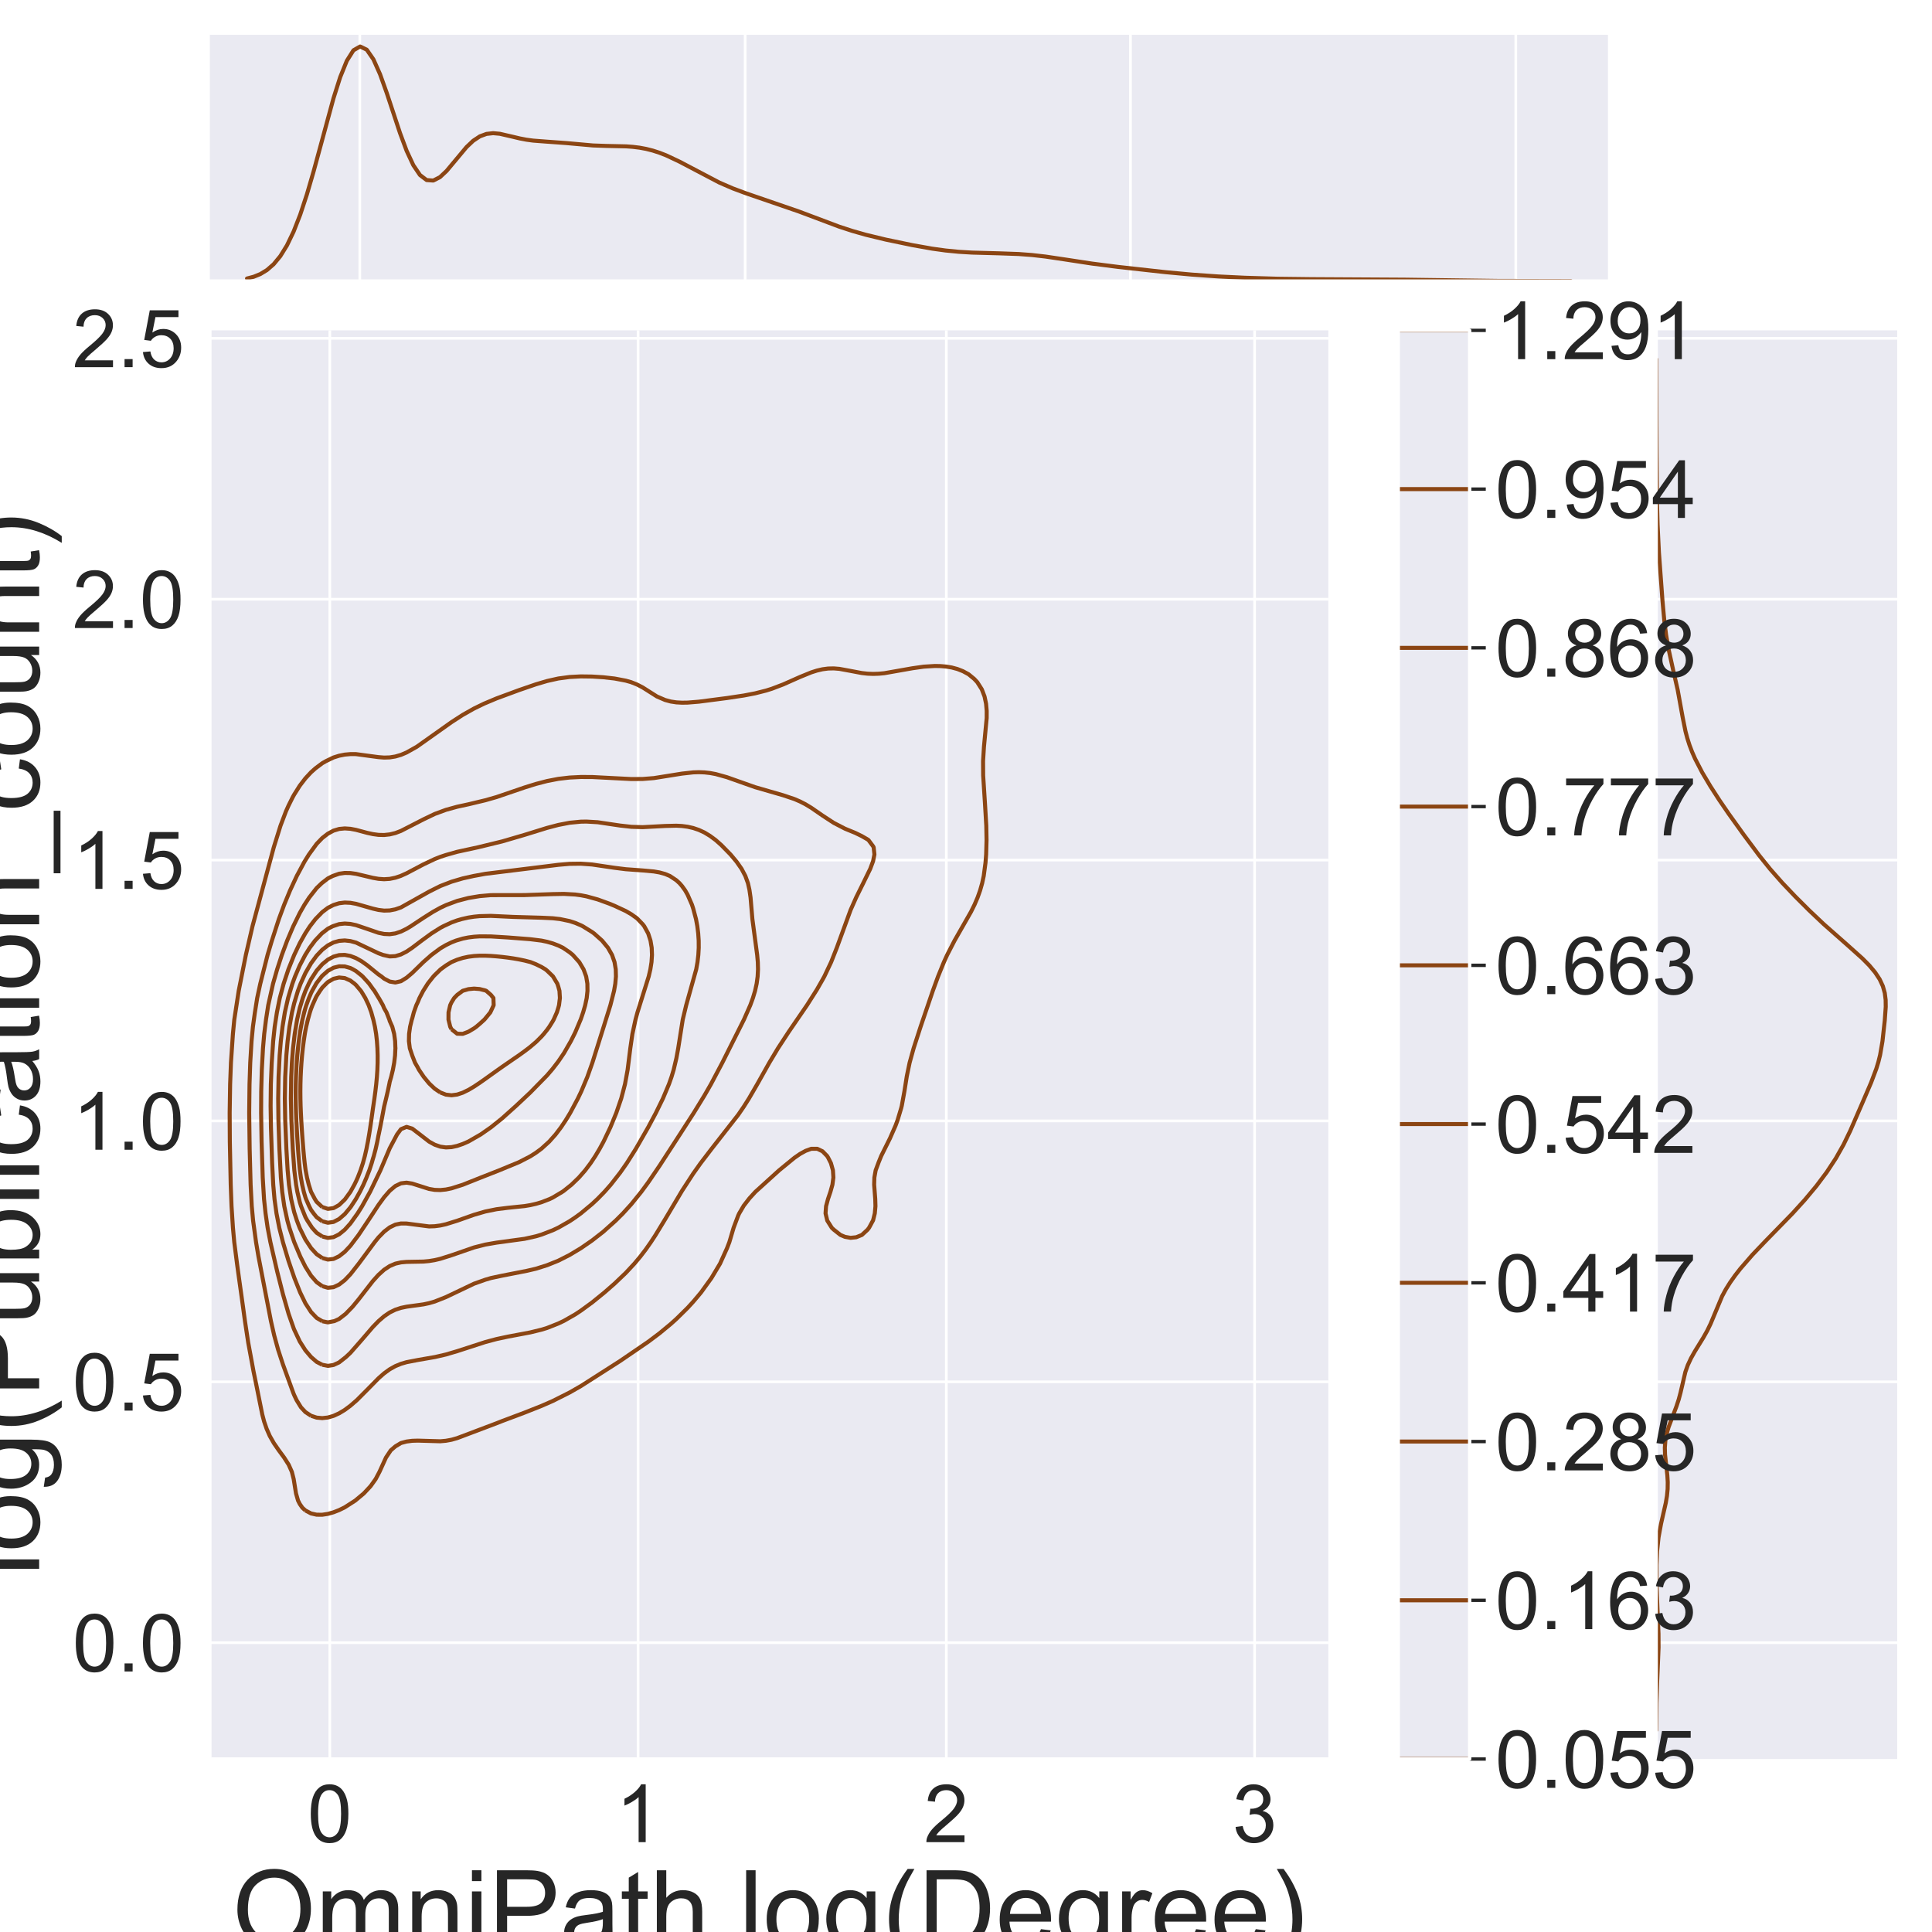 <?xml version="1.0" encoding="utf-8" standalone="no"?>
<!DOCTYPE svg PUBLIC "-//W3C//DTD SVG 1.1//EN"
  "http://www.w3.org/Graphics/SVG/1.1/DTD/svg11.dtd">
<!-- Created with matplotlib (https://matplotlib.org/) -->
<svg height="720pt" version="1.1" viewBox="0 0 720 720" width="720pt" xmlns="http://www.w3.org/2000/svg" xmlns:xlink="http://www.w3.org/1999/xlink">
 <defs>
  <style type="text/css">*{stroke-linecap:butt;stroke-linejoin:round;}</style>
 </defs>
 <g id="figure_1">
  <g id="patch_1">
   <path d="M 0 720 
L 720 720 
L 720 0 
L 0 0 
z
" style="fill:#ffffff;"/>
  </g>
  <g id="axes_1">
   <g id="patch_2">
    <path d="M 78.21 655.54 
L 495.034 655.54 
L 495.034 123.117 
L 78.21 123.117 
z
" style="fill:#eaeaf2;"/>
   </g>
   <g id="matplotlib.axis_1">
    <g id="xtick_1">
     <g id="line2d_1">
      <path clip-path="url(#p87378b6a11)" d="M 122.919 655.54 
L 122.919 123.117 
" style="fill:none;stroke:#ffffff;stroke-linecap:round;"/>
     </g>
     <g id="text_1">
      <!-- 0 -->
      <g style="fill:#262626;" transform="translate(114.577 686.513)scale(0.3 -0.3)">
       <defs>
        <path d="M 4.156 35.297 
Q 4.156 48 6.766 55.734 
Q 9.375 63.484 14.516 67.672 
Q 19.672 71.875 27.484 71.875 
Q 33.25 71.875 37.594 69.547 
Q 41.938 67.234 44.766 62.859 
Q 47.609 58.5 49.219 52.219 
Q 50.828 45.953 50.828 35.297 
Q 50.828 22.703 48.234 14.969 
Q 45.656 7.234 40.5 3 
Q 35.359 -1.219 27.484 -1.219 
Q 17.141 -1.219 11.234 6.203 
Q 4.156 15.141 4.156 35.297 
z
M 13.188 35.297 
Q 13.188 17.672 17.312 11.828 
Q 21.438 6 27.484 6 
Q 33.547 6 37.672 11.859 
Q 41.797 17.719 41.797 35.297 
Q 41.797 52.984 37.672 58.781 
Q 33.547 64.594 27.391 64.594 
Q 21.344 64.594 17.719 59.469 
Q 13.188 52.938 13.188 35.297 
z
" id="ArialMT-48"/>
       </defs>
       <use xlink:href="#ArialMT-48"/>
      </g>
     </g>
    </g>
    <g id="xtick_2">
     <g id="line2d_2">
      <path clip-path="url(#p87378b6a11)" d="M 237.797 655.54 
L 237.797 123.117 
" style="fill:none;stroke:#ffffff;stroke-linecap:round;"/>
     </g>
     <g id="text_2">
      <!-- 1 -->
      <g style="fill:#262626;" transform="translate(229.456 686.513)scale(0.3 -0.3)">
       <defs>
        <path d="M 37.25 0 
L 28.469 0 
L 28.469 56 
Q 25.297 52.984 20.141 49.953 
Q 14.984 46.922 10.891 45.406 
L 10.891 53.906 
Q 18.266 57.375 23.781 62.297 
Q 29.297 67.234 31.594 71.875 
L 37.25 71.875 
z
" id="ArialMT-49"/>
       </defs>
       <use xlink:href="#ArialMT-49"/>
      </g>
     </g>
    </g>
    <g id="xtick_3">
     <g id="line2d_3">
      <path clip-path="url(#p87378b6a11)" d="M 352.675 655.54 
L 352.675 123.117 
" style="fill:none;stroke:#ffffff;stroke-linecap:round;"/>
     </g>
     <g id="text_3">
      <!-- 2 -->
      <g style="fill:#262626;" transform="translate(344.334 686.513)scale(0.3 -0.3)">
       <defs>
        <path d="M 50.344 8.453 
L 50.344 0 
L 3.031 0 
Q 2.938 3.172 4.047 6.109 
Q 5.859 10.938 9.828 15.625 
Q 13.812 20.312 21.344 26.469 
Q 33.016 36.031 37.109 41.625 
Q 41.219 47.219 41.219 52.203 
Q 41.219 57.422 37.469 61 
Q 33.734 64.594 27.734 64.594 
Q 21.391 64.594 17.578 60.781 
Q 13.766 56.984 13.719 50.25 
L 4.688 51.172 
Q 5.609 61.281 11.656 66.578 
Q 17.719 71.875 27.938 71.875 
Q 38.234 71.875 44.234 66.156 
Q 50.25 60.453 50.25 52 
Q 50.25 47.703 48.484 43.547 
Q 46.734 39.406 42.656 34.812 
Q 38.578 30.219 29.109 22.219 
Q 21.188 15.578 18.938 13.203 
Q 16.703 10.844 15.234 8.453 
z
" id="ArialMT-50"/>
       </defs>
       <use xlink:href="#ArialMT-50"/>
      </g>
     </g>
    </g>
    <g id="xtick_4">
     <g id="line2d_4">
      <path clip-path="url(#p87378b6a11)" d="M 467.554 655.54 
L 467.554 123.117 
" style="fill:none;stroke:#ffffff;stroke-linecap:round;"/>
     </g>
     <g id="text_4">
      <!-- 3 -->
      <g style="fill:#262626;" transform="translate(459.212 686.513)scale(0.3 -0.3)">
       <defs>
        <path d="M 4.203 18.891 
L 12.984 20.062 
Q 14.5 12.594 18.141 9.297 
Q 21.781 6 27 6 
Q 33.203 6 37.469 10.297 
Q 41.75 14.594 41.75 20.953 
Q 41.75 27 37.797 30.922 
Q 33.844 34.859 27.734 34.859 
Q 25.25 34.859 21.531 33.891 
L 22.516 41.609 
Q 23.391 41.5 23.922 41.5 
Q 29.547 41.5 34.031 44.422 
Q 38.531 47.359 38.531 53.469 
Q 38.531 58.297 35.25 61.469 
Q 31.984 64.656 26.812 64.656 
Q 21.688 64.656 18.266 61.422 
Q 14.844 58.203 13.875 51.766 
L 5.078 53.328 
Q 6.688 62.156 12.391 67.016 
Q 18.109 71.875 26.609 71.875 
Q 32.469 71.875 37.391 69.359 
Q 42.328 66.844 44.938 62.5 
Q 47.562 58.156 47.562 53.266 
Q 47.562 48.641 45.062 44.828 
Q 42.578 41.016 37.703 38.766 
Q 44.047 37.312 47.562 32.688 
Q 51.078 28.078 51.078 21.141 
Q 51.078 11.766 44.234 5.25 
Q 37.406 -1.266 26.953 -1.266 
Q 17.531 -1.266 11.297 4.344 
Q 5.078 9.969 4.203 18.891 
z
" id="ArialMT-51"/>
       </defs>
       <use xlink:href="#ArialMT-51"/>
      </g>
     </g>
    </g>
    <g id="text_5">
     <!-- OmniPath log(Degree) -->
     <g style="fill:#262626;" transform="translate(86.547 725.62)scale(0.4 -0.4)">
      <defs>
       <path d="M 4.828 34.859 
Q 4.828 52.688 14.391 62.766 
Q 23.969 72.859 39.109 72.859 
Q 49.031 72.859 56.984 68.109 
Q 64.938 63.375 69.109 54.906 
Q 73.297 46.438 73.297 35.688 
Q 73.297 24.812 68.891 16.219 
Q 64.5 7.625 56.438 3.203 
Q 48.391 -1.219 39.062 -1.219 
Q 28.953 -1.219 20.984 3.656 
Q 13.031 8.547 8.922 16.984 
Q 4.828 25.438 4.828 34.859 
z
M 14.594 34.719 
Q 14.594 21.781 21.547 14.328 
Q 28.516 6.891 39.016 6.891 
Q 49.703 6.891 56.609 14.406 
Q 63.531 21.922 63.531 35.75 
Q 63.531 44.484 60.578 51 
Q 57.625 57.516 51.922 61.109 
Q 46.234 64.703 39.156 64.703 
Q 29.109 64.703 21.844 57.781 
Q 14.594 50.875 14.594 34.719 
z
" id="ArialMT-79"/>
       <path d="M 6.594 0 
L 6.594 51.859 
L 14.453 51.859 
L 14.453 44.578 
Q 16.891 48.391 20.938 50.703 
Q 25 53.031 30.172 53.031 
Q 35.938 53.031 39.625 50.641 
Q 43.312 48.25 44.828 43.953 
Q 50.984 53.031 60.844 53.031 
Q 68.562 53.031 72.703 48.75 
Q 76.859 44.484 76.859 35.594 
L 76.859 0 
L 68.109 0 
L 68.109 32.672 
Q 68.109 37.938 67.25 40.25 
Q 66.406 42.578 64.156 43.984 
Q 61.922 45.406 58.891 45.406 
Q 53.422 45.406 49.797 41.766 
Q 46.188 38.141 46.188 30.125 
L 46.188 0 
L 37.406 0 
L 37.406 33.688 
Q 37.406 39.547 35.25 42.469 
Q 33.109 45.406 28.219 45.406 
Q 24.516 45.406 21.359 43.453 
Q 18.219 41.5 16.797 37.734 
Q 15.375 33.984 15.375 26.906 
L 15.375 0 
z
" id="ArialMT-109"/>
       <path d="M 6.594 0 
L 6.594 51.859 
L 14.5 51.859 
L 14.5 44.484 
Q 20.219 53.031 31 53.031 
Q 35.688 53.031 39.625 51.344 
Q 43.562 49.656 45.516 46.922 
Q 47.469 44.188 48.25 40.438 
Q 48.734 37.984 48.734 31.891 
L 48.734 0 
L 39.938 0 
L 39.938 31.547 
Q 39.938 36.922 38.906 39.578 
Q 37.891 42.234 35.281 43.812 
Q 32.672 45.406 29.156 45.406 
Q 23.531 45.406 19.453 41.844 
Q 15.375 38.281 15.375 28.328 
L 15.375 0 
z
" id="ArialMT-110"/>
       <path d="M 6.641 61.469 
L 6.641 71.578 
L 15.438 71.578 
L 15.438 61.469 
z
M 6.641 0 
L 6.641 51.859 
L 15.438 51.859 
L 15.438 0 
z
" id="ArialMT-105"/>
       <path d="M 7.719 0 
L 7.719 71.578 
L 34.719 71.578 
Q 41.844 71.578 45.609 70.906 
Q 50.875 70.016 54.438 67.547 
Q 58.016 65.094 60.188 60.641 
Q 62.359 56.203 62.359 50.875 
Q 62.359 41.75 56.547 35.422 
Q 50.734 29.109 35.547 29.109 
L 17.188 29.109 
L 17.188 0 
z
M 17.188 37.547 
L 35.688 37.547 
Q 44.875 37.547 48.734 40.969 
Q 52.594 44.391 52.594 50.594 
Q 52.594 55.078 50.312 58.266 
Q 48.047 61.469 44.344 62.5 
Q 41.938 63.141 35.5 63.141 
L 17.188 63.141 
z
" id="ArialMT-80"/>
       <path d="M 40.438 6.391 
Q 35.547 2.25 31.031 0.531 
Q 26.516 -1.172 21.344 -1.172 
Q 12.797 -1.172 8.203 3 
Q 3.609 7.172 3.609 13.672 
Q 3.609 17.484 5.344 20.625 
Q 7.078 23.781 9.891 25.688 
Q 12.703 27.594 16.219 28.562 
Q 18.797 29.25 24.031 29.891 
Q 34.672 31.156 39.703 32.906 
Q 39.75 34.719 39.75 35.203 
Q 39.75 40.578 37.25 42.781 
Q 33.891 45.75 27.25 45.75 
Q 21.047 45.75 18.094 43.578 
Q 15.141 41.406 13.719 35.891 
L 5.125 37.062 
Q 6.297 42.578 8.984 45.969 
Q 11.672 49.359 16.75 51.188 
Q 21.828 53.031 28.516 53.031 
Q 35.156 53.031 39.297 51.469 
Q 43.453 49.906 45.406 47.531 
Q 47.359 45.172 48.141 41.547 
Q 48.578 39.312 48.578 33.453 
L 48.578 21.734 
Q 48.578 9.469 49.141 6.219 
Q 49.703 2.984 51.375 0 
L 42.188 0 
Q 40.828 2.734 40.438 6.391 
z
M 39.703 26.031 
Q 34.906 24.078 25.344 22.703 
Q 19.922 21.922 17.672 20.938 
Q 15.438 19.969 14.203 18.094 
Q 12.984 16.219 12.984 13.922 
Q 12.984 10.406 15.641 8.062 
Q 18.312 5.719 23.438 5.719 
Q 28.516 5.719 32.469 7.938 
Q 36.422 10.156 38.281 14.016 
Q 39.703 17 39.703 22.797 
z
" id="ArialMT-97"/>
       <path d="M 25.781 7.859 
L 27.047 0.094 
Q 23.344 -0.688 20.406 -0.688 
Q 15.625 -0.688 12.984 0.828 
Q 10.359 2.344 9.281 4.812 
Q 8.203 7.281 8.203 15.188 
L 8.203 45.016 
L 1.766 45.016 
L 1.766 51.859 
L 8.203 51.859 
L 8.203 64.703 
L 16.938 69.969 
L 16.938 51.859 
L 25.781 51.859 
L 25.781 45.016 
L 16.938 45.016 
L 16.938 14.703 
Q 16.938 10.938 17.406 9.859 
Q 17.875 8.797 18.922 8.156 
Q 19.969 7.516 21.922 7.516 
Q 23.391 7.516 25.781 7.859 
z
" id="ArialMT-116"/>
       <path d="M 6.594 0 
L 6.594 71.578 
L 15.375 71.578 
L 15.375 45.906 
Q 21.531 53.031 30.906 53.031 
Q 36.672 53.031 40.922 50.75 
Q 45.172 48.484 47 44.484 
Q 48.828 40.484 48.828 32.859 
L 48.828 0 
L 40.047 0 
L 40.047 32.859 
Q 40.047 39.453 37.188 42.453 
Q 34.328 45.453 29.109 45.453 
Q 25.203 45.453 21.75 43.422 
Q 18.312 41.406 16.844 37.938 
Q 15.375 34.469 15.375 28.375 
L 15.375 0 
z
" id="ArialMT-104"/>
       <path id="ArialMT-32"/>
       <path d="M 6.391 0 
L 6.391 71.578 
L 15.188 71.578 
L 15.188 0 
z
" id="ArialMT-108"/>
       <path d="M 3.328 25.922 
Q 3.328 40.328 11.328 47.266 
Q 18.016 53.031 27.641 53.031 
Q 38.328 53.031 45.109 46.016 
Q 51.906 39.016 51.906 26.656 
Q 51.906 16.656 48.906 10.906 
Q 45.906 5.172 40.156 2 
Q 34.422 -1.172 27.641 -1.172 
Q 16.75 -1.172 10.031 5.812 
Q 3.328 12.797 3.328 25.922 
z
M 12.359 25.922 
Q 12.359 15.969 16.703 11.016 
Q 21.047 6.062 27.641 6.062 
Q 34.188 6.062 38.531 11.031 
Q 42.875 16.016 42.875 26.219 
Q 42.875 35.844 38.5 40.797 
Q 34.125 45.75 27.641 45.75 
Q 21.047 45.75 16.703 40.812 
Q 12.359 35.891 12.359 25.922 
z
" id="ArialMT-111"/>
       <path d="M 4.984 -4.297 
L 13.531 -5.562 
Q 14.062 -9.516 16.5 -11.328 
Q 19.781 -13.766 25.438 -13.766 
Q 31.547 -13.766 34.859 -11.328 
Q 38.188 -8.891 39.359 -4.5 
Q 40.047 -1.812 39.984 6.781 
Q 34.234 0 25.641 0 
Q 14.938 0 9.078 7.719 
Q 3.219 15.438 3.219 26.219 
Q 3.219 33.641 5.906 39.906 
Q 8.594 46.188 13.688 49.609 
Q 18.797 53.031 25.688 53.031 
Q 34.859 53.031 40.828 45.609 
L 40.828 51.859 
L 48.922 51.859 
L 48.922 7.031 
Q 48.922 -5.078 46.453 -10.125 
Q 44 -15.188 38.641 -18.109 
Q 33.297 -21.047 25.484 -21.047 
Q 16.219 -21.047 10.5 -16.875 
Q 4.781 -12.703 4.984 -4.297 
z
M 12.25 26.859 
Q 12.25 16.656 16.297 11.969 
Q 20.359 7.281 26.469 7.281 
Q 32.516 7.281 36.609 11.938 
Q 40.719 16.609 40.719 26.562 
Q 40.719 36.078 36.5 40.906 
Q 32.281 45.75 26.312 45.75 
Q 20.453 45.75 16.344 40.984 
Q 12.25 36.234 12.25 26.859 
z
" id="ArialMT-103"/>
       <path d="M 23.391 -21.047 
Q 16.109 -11.859 11.078 0.438 
Q 6.062 12.75 6.062 25.922 
Q 6.062 37.547 9.812 48.188 
Q 14.203 60.547 23.391 72.797 
L 29.688 72.797 
Q 23.781 62.641 21.875 58.297 
Q 18.891 51.562 17.188 44.234 
Q 15.094 35.109 15.094 25.875 
Q 15.094 2.391 29.688 -21.047 
z
" id="ArialMT-40"/>
       <path d="M 7.719 0 
L 7.719 71.578 
L 32.375 71.578 
Q 40.719 71.578 45.125 70.562 
Q 51.266 69.141 55.609 65.438 
Q 61.281 60.641 64.078 53.188 
Q 66.891 45.75 66.891 36.188 
Q 66.891 28.031 64.984 21.734 
Q 63.094 15.438 60.109 11.297 
Q 57.125 7.172 53.578 4.797 
Q 50.047 2.438 45.047 1.219 
Q 40.047 0 33.547 0 
z
M 17.188 8.453 
L 32.469 8.453 
Q 39.547 8.453 43.578 9.766 
Q 47.609 11.078 50 13.484 
Q 53.375 16.844 55.25 22.531 
Q 57.125 28.219 57.125 36.328 
Q 57.125 47.562 53.438 53.594 
Q 49.75 59.625 44.484 61.672 
Q 40.672 63.141 32.234 63.141 
L 17.188 63.141 
z
" id="ArialMT-68"/>
       <path d="M 42.094 16.703 
L 51.172 15.578 
Q 49.031 7.625 43.219 3.219 
Q 37.406 -1.172 28.375 -1.172 
Q 17 -1.172 10.328 5.828 
Q 3.656 12.844 3.656 25.484 
Q 3.656 38.578 10.391 45.797 
Q 17.141 53.031 27.875 53.031 
Q 38.281 53.031 44.875 45.953 
Q 51.469 38.875 51.469 26.031 
Q 51.469 25.25 51.422 23.688 
L 12.75 23.688 
Q 13.234 15.141 17.578 10.594 
Q 21.922 6.062 28.422 6.062 
Q 33.25 6.062 36.672 8.594 
Q 40.094 11.141 42.094 16.703 
z
M 13.234 30.906 
L 42.188 30.906 
Q 41.609 37.453 38.875 40.719 
Q 34.672 45.797 27.984 45.797 
Q 21.922 45.797 17.797 41.75 
Q 13.672 37.703 13.234 30.906 
z
" id="ArialMT-101"/>
       <path d="M 6.5 0 
L 6.5 51.859 
L 14.406 51.859 
L 14.406 44 
Q 17.438 49.516 20 51.266 
Q 22.562 53.031 25.641 53.031 
Q 30.078 53.031 34.672 50.203 
L 31.641 42.047 
Q 28.422 43.953 25.203 43.953 
Q 22.312 43.953 20.016 42.219 
Q 17.719 40.484 16.75 37.406 
Q 15.281 32.719 15.281 27.156 
L 15.281 0 
z
" id="ArialMT-114"/>
       <path d="M 12.359 -21.047 
L 6.062 -21.047 
Q 20.656 2.391 20.656 25.875 
Q 20.656 35.062 18.562 44.094 
Q 16.891 51.422 13.922 58.156 
Q 12.016 62.547 6.062 72.797 
L 12.359 72.797 
Q 21.531 60.547 25.922 48.188 
Q 29.688 37.547 29.688 25.922 
Q 29.688 12.75 24.625 0.438 
Q 19.578 -11.859 12.359 -21.047 
z
" id="ArialMT-41"/>
      </defs>
      <use xlink:href="#ArialMT-79"/>
      <use x="77.783" xlink:href="#ArialMT-109"/>
      <use x="161.084" xlink:href="#ArialMT-110"/>
      <use x="216.699" xlink:href="#ArialMT-105"/>
      <use x="238.916" xlink:href="#ArialMT-80"/>
      <use x="305.615" xlink:href="#ArialMT-97"/>
      <use x="361.23" xlink:href="#ArialMT-116"/>
      <use x="389.014" xlink:href="#ArialMT-104"/>
      <use x="444.629" xlink:href="#ArialMT-32"/>
      <use x="472.412" xlink:href="#ArialMT-108"/>
      <use x="494.629" xlink:href="#ArialMT-111"/>
      <use x="550.244" xlink:href="#ArialMT-103"/>
      <use x="605.859" xlink:href="#ArialMT-40"/>
      <use x="639.16" xlink:href="#ArialMT-68"/>
      <use x="711.377" xlink:href="#ArialMT-101"/>
      <use x="766.992" xlink:href="#ArialMT-103"/>
      <use x="822.607" xlink:href="#ArialMT-114"/>
      <use x="855.908" xlink:href="#ArialMT-101"/>
      <use x="911.523" xlink:href="#ArialMT-101"/>
      <use x="967.139" xlink:href="#ArialMT-41"/>
     </g>
    </g>
   </g>
   <g id="matplotlib.axis_2">
    <g id="ytick_1">
     <g id="line2d_5">
      <path clip-path="url(#p87378b6a11)" d="M 78.21 612.172 
L 495.034 612.172 
" style="fill:none;stroke:#ffffff;stroke-linecap:round;"/>
     </g>
     <g id="text_6">
      <!-- 0.0 -->
      <g style="fill:#262626;" transform="translate(27.01 622.909)scale(0.3 -0.3)">
       <defs>
        <path d="M 9.078 0 
L 9.078 10.016 
L 19.094 10.016 
L 19.094 0 
z
" id="ArialMT-46"/>
       </defs>
       <use xlink:href="#ArialMT-48"/>
       <use x="55.615" xlink:href="#ArialMT-46"/>
       <use x="83.398" xlink:href="#ArialMT-48"/>
      </g>
     </g>
    </g>
    <g id="ytick_2">
     <g id="line2d_6">
      <path clip-path="url(#p87378b6a11)" d="M 78.21 514.956 
L 495.034 514.956 
" style="fill:none;stroke:#ffffff;stroke-linecap:round;"/>
     </g>
     <g id="text_7">
      <!-- 0.5 -->
      <g style="fill:#262626;" transform="translate(27.01 525.693)scale(0.3 -0.3)">
       <defs>
        <path d="M 4.156 18.75 
L 13.375 19.531 
Q 14.406 12.797 18.141 9.391 
Q 21.875 6 27.156 6 
Q 33.5 6 37.891 10.781 
Q 42.281 15.578 42.281 23.484 
Q 42.281 31 38.062 35.344 
Q 33.844 39.703 27 39.703 
Q 22.75 39.703 19.328 37.766 
Q 15.922 35.844 13.969 32.766 
L 5.719 33.844 
L 12.641 70.609 
L 48.25 70.609 
L 48.25 62.203 
L 19.672 62.203 
L 15.828 42.969 
Q 22.266 47.469 29.344 47.469 
Q 38.719 47.469 45.156 40.969 
Q 51.609 34.469 51.609 24.266 
Q 51.609 14.547 45.953 7.469 
Q 39.062 -1.219 27.156 -1.219 
Q 17.391 -1.219 11.203 4.25 
Q 5.031 9.719 4.156 18.75 
z
" id="ArialMT-53"/>
       </defs>
       <use xlink:href="#ArialMT-48"/>
       <use x="55.615" xlink:href="#ArialMT-46"/>
       <use x="83.398" xlink:href="#ArialMT-53"/>
      </g>
     </g>
    </g>
    <g id="ytick_3">
     <g id="line2d_7">
      <path clip-path="url(#p87378b6a11)" d="M 78.21 417.74 
L 495.034 417.74 
" style="fill:none;stroke:#ffffff;stroke-linecap:round;"/>
     </g>
     <g id="text_8">
      <!-- 1.0 -->
      <g style="fill:#262626;" transform="translate(27.01 428.477)scale(0.3 -0.3)">
       <use xlink:href="#ArialMT-49"/>
       <use x="55.615" xlink:href="#ArialMT-46"/>
       <use x="83.398" xlink:href="#ArialMT-48"/>
      </g>
     </g>
    </g>
    <g id="ytick_4">
     <g id="line2d_8">
      <path clip-path="url(#p87378b6a11)" d="M 78.21 320.524 
L 495.034 320.524 
" style="fill:none;stroke:#ffffff;stroke-linecap:round;"/>
     </g>
     <g id="text_9">
      <!-- 1.5 -->
      <g style="fill:#262626;" transform="translate(27.01 331.261)scale(0.3 -0.3)">
       <use xlink:href="#ArialMT-49"/>
       <use x="55.615" xlink:href="#ArialMT-46"/>
       <use x="83.398" xlink:href="#ArialMT-53"/>
      </g>
     </g>
    </g>
    <g id="ytick_5">
     <g id="line2d_9">
      <path clip-path="url(#p87378b6a11)" d="M 78.21 223.308 
L 495.034 223.308 
" style="fill:none;stroke:#ffffff;stroke-linecap:round;"/>
     </g>
     <g id="text_10">
      <!-- 2.0 -->
      <g style="fill:#262626;" transform="translate(27.01 234.045)scale(0.3 -0.3)">
       <use xlink:href="#ArialMT-50"/>
       <use x="55.615" xlink:href="#ArialMT-46"/>
       <use x="83.398" xlink:href="#ArialMT-48"/>
      </g>
     </g>
    </g>
    <g id="ytick_6">
     <g id="line2d_10">
      <path clip-path="url(#p87378b6a11)" d="M 78.21 126.092 
L 495.034 126.092 
" style="fill:none;stroke:#ffffff;stroke-linecap:round;"/>
     </g>
     <g id="text_11">
      <!-- 2.5 -->
      <g style="fill:#262626;" transform="translate(27.01 136.829)scale(0.3 -0.3)">
       <use xlink:href="#ArialMT-50"/>
       <use x="55.615" xlink:href="#ArialMT-46"/>
       <use x="83.398" xlink:href="#ArialMT-53"/>
      </g>
     </g>
    </g>
    <g id="text_12">
     <!-- log(Publication_count) -->
     <g style="fill:#262626;" transform="translate(14.591 587.216)rotate(-90)scale(0.4 -0.4)">
      <defs>
       <path d="M 40.578 0 
L 40.578 7.625 
Q 34.516 -1.172 24.125 -1.172 
Q 19.531 -1.172 15.547 0.578 
Q 11.578 2.344 9.641 5 
Q 7.719 7.672 6.938 11.531 
Q 6.391 14.109 6.391 19.734 
L 6.391 51.859 
L 15.188 51.859 
L 15.188 23.094 
Q 15.188 16.219 15.719 13.812 
Q 16.547 10.359 19.234 8.375 
Q 21.922 6.391 25.875 6.391 
Q 29.828 6.391 33.297 8.422 
Q 36.766 10.453 38.203 13.938 
Q 39.656 17.438 39.656 24.078 
L 39.656 51.859 
L 48.438 51.859 
L 48.438 0 
z
" id="ArialMT-117"/>
       <path d="M 14.703 0 
L 6.547 0 
L 6.547 71.578 
L 15.328 71.578 
L 15.328 46.047 
Q 20.906 53.031 29.547 53.031 
Q 34.328 53.031 38.594 51.094 
Q 42.875 49.172 45.625 45.672 
Q 48.391 42.188 49.953 37.25 
Q 51.516 32.328 51.516 26.703 
Q 51.516 13.375 44.922 6.094 
Q 38.328 -1.172 29.109 -1.172 
Q 19.922 -1.172 14.703 6.5 
z
M 14.594 26.312 
Q 14.594 17 17.141 12.844 
Q 21.297 6.062 28.375 6.062 
Q 34.125 6.062 38.328 11.062 
Q 42.531 16.062 42.531 25.984 
Q 42.531 36.141 38.5 40.969 
Q 34.469 45.797 28.766 45.797 
Q 23 45.797 18.797 40.797 
Q 14.594 35.797 14.594 26.312 
z
" id="ArialMT-98"/>
       <path d="M 40.438 19 
L 49.078 17.875 
Q 47.656 8.938 41.812 3.875 
Q 35.984 -1.172 27.484 -1.172 
Q 16.844 -1.172 10.375 5.781 
Q 3.906 12.75 3.906 25.734 
Q 3.906 34.125 6.688 40.422 
Q 9.469 46.734 15.156 49.875 
Q 20.844 53.031 27.547 53.031 
Q 35.984 53.031 41.359 48.75 
Q 46.734 44.484 48.25 36.625 
L 39.703 35.297 
Q 38.484 40.531 35.375 43.156 
Q 32.281 45.797 27.875 45.797 
Q 21.234 45.797 17.078 41.031 
Q 12.938 36.281 12.938 25.984 
Q 12.938 15.531 16.938 10.797 
Q 20.953 6.062 27.391 6.062 
Q 32.562 6.062 36.031 9.234 
Q 39.5 12.406 40.438 19 
z
" id="ArialMT-99"/>
       <path d="M -1.516 -19.875 
L -1.516 -13.531 
L 56.734 -13.531 
L 56.734 -19.875 
z
" id="ArialMT-95"/>
      </defs>
      <use xlink:href="#ArialMT-108"/>
      <use x="22.217" xlink:href="#ArialMT-111"/>
      <use x="77.832" xlink:href="#ArialMT-103"/>
      <use x="133.447" xlink:href="#ArialMT-40"/>
      <use x="166.748" xlink:href="#ArialMT-80"/>
      <use x="233.447" xlink:href="#ArialMT-117"/>
      <use x="289.062" xlink:href="#ArialMT-98"/>
      <use x="344.678" xlink:href="#ArialMT-108"/>
      <use x="366.895" xlink:href="#ArialMT-105"/>
      <use x="389.111" xlink:href="#ArialMT-99"/>
      <use x="439.111" xlink:href="#ArialMT-97"/>
      <use x="494.727" xlink:href="#ArialMT-116"/>
      <use x="522.51" xlink:href="#ArialMT-105"/>
      <use x="544.727" xlink:href="#ArialMT-111"/>
      <use x="600.342" xlink:href="#ArialMT-110"/>
      <use x="655.957" xlink:href="#ArialMT-95"/>
      <use x="711.572" xlink:href="#ArialMT-99"/>
      <use x="761.572" xlink:href="#ArialMT-111"/>
      <use x="817.188" xlink:href="#ArialMT-117"/>
      <use x="872.803" xlink:href="#ArialMT-110"/>
      <use x="928.418" xlink:href="#ArialMT-116"/>
      <use x="956.201" xlink:href="#ArialMT-41"/>
     </g>
    </g>
   </g>
   <g id="LineCollection_1">
    <path clip-path="url(#p87378b6a11)" d="M 113.818 562.909 
L 115.913 564.017 
L 118.007 564.485 
L 120.102 564.499 
L 122.197 564.174 
L 124.291 563.582 
L 126.386 562.766 
L 128.48 561.736 
L 132.391 559.222 
L 135.591 556.547 
L 138.087 553.871 
L 140 551.196 
L 141.414 548.52 
L 143.851 543.169 
L 145.637 540.494 
L 147.332 539.034 
L 149.426 537.77 
L 151.521 537.214 
L 153.615 536.942 
L 155.71 536.879 
L 164.088 537.121 
L 166.183 536.934 
L 168.278 536.547 
L 170.372 535.953 
L 185.034 530.415 
L 187.129 529.586 
L 195.507 526.436 
L 201.791 523.945 
L 205.98 522.113 
L 212.264 518.954 
L 216.453 516.558 
L 231.115 507.182 
L 241.588 500.023 
L 245.778 496.876 
L 249.967 493.414 
L 252.061 491.532 
L 256.251 487.402 
L 258.345 485.111 
L 260.44 482.633 
L 261.273 481.633 
L 265.134 476.282 
L 268.334 470.931 
L 270.913 465.227 
L 271.809 462.904 
L 273.393 457.553 
L 275.102 453 
L 275.478 452.202 
L 277.197 449.288 
L 279.291 446.583 
L 281.491 444.176 
L 290.35 436.149 
L 296.048 431.485 
L 298.143 430.033 
L 300.237 428.883 
L 302.332 428.122 
L 304.575 428.123 
L 306.521 429.045 
L 308.239 430.798 
L 308.615 431.406 
L 309.662 433.474 
L 310.41 436.149 
L 310.579 438.825 
L 310.222 441.5 
L 309.471 444.176 
L 308.567 446.851 
L 307.845 449.527 
L 307.654 452.202 
L 308.3 454.878 
L 309.985 457.553 
L 310.71 458.245 
L 313.216 460.229 
L 314.899 460.934 
L 316.994 461.305 
L 319.088 461.082 
L 321.196 460.229 
L 323.278 458.317 
L 323.87 457.553 
L 325.372 454.776 
L 326.011 452.202 
L 326.256 449.527 
L 326.179 446.851 
L 325.771 441.5 
L 325.853 438.825 
L 326.331 436.149 
L 327.467 433.089 
L 328.395 430.798 
L 331.656 424.237 
L 333.751 419.463 
L 334.507 417.421 
L 335.845 412.968 
L 336.072 412.07 
L 337.048 406.719 
L 337.94 401.077 
L 338.993 396.017 
L 340.477 390.666 
L 343.072 382.64 
L 347.628 369.262 
L 349.584 363.911 
L 351.758 358.56 
L 352.975 355.885 
L 355.734 350.534 
L 361.845 339.832 
L 363.173 337.156 
L 364.319 334.481 
L 365.268 331.805 
L 366.027 329.13 
L 366.603 326.454 
L 367.264 321.538 
L 367.508 318.428 
L 367.66 313.077 
L 367.561 307.726 
L 367.086 299.699 
L 366.394 288.997 
L 366.36 283.646 
L 366.692 278.295 
L 367.71 267.593 
L 367.716 264.918 
L 367.478 262.242 
L 366.91 259.567 
L 365.889 256.891 
L 364.194 254.216 
L 363.075 253.024 
L 360.98 251.291 
L 358.886 250.148 
L 356.791 249.322 
L 354.697 248.759 
L 352.602 248.414 
L 350.507 248.231 
L 348.413 248.188 
L 344.224 248.444 
L 340.034 249.04 
L 329.561 250.884 
L 327.467 251.079 
L 325.372 251.145 
L 323.278 251.061 
L 321.183 250.827 
L 316.994 250.034 
L 312.805 249.265 
L 310.71 249.094 
L 308.615 249.141 
L 306.521 249.418 
L 304.426 249.909 
L 302.332 250.576 
L 298.143 252.283 
L 291.859 255.072 
L 287.67 256.666 
L 285.575 257.331 
L 281.386 258.393 
L 277.197 259.198 
L 270.913 260.142 
L 260.44 261.497 
L 256.251 261.839 
L 254.156 261.872 
L 252.061 261.755 
L 249.967 261.436 
L 247.872 260.869 
L 244.837 259.567 
L 239.494 256.181 
L 237.399 255.098 
L 235.173 254.216 
L 233.21 253.659 
L 229.021 252.865 
L 224.832 252.392 
L 220.642 252.128 
L 216.453 252.074 
L 212.264 252.292 
L 208.075 252.854 
L 203.886 253.789 
L 199.697 255.028 
L 193.413 257.189 
L 185.034 260.283 
L 180.378 262.242 
L 176.656 264.047 
L 172.467 266.406 
L 168.278 269.114 
L 155.321 278.295 
L 151.521 280.424 
L 149.426 281.316 
L 147.332 281.925 
L 145.237 282.261 
L 143.142 282.325 
L 141.048 282.163 
L 132.669 281.04 
L 130.575 281.03 
L 128.48 281.22 
L 126.386 281.633 
L 124.291 282.293 
L 121.477 283.646 
L 120.102 284.431 
L 117.577 286.322 
L 115.913 287.8 
L 113.818 290.058 
L 111.724 292.792 
L 109.629 296.118 
L 109.118 297.024 
L 107.534 300.204 
L 106.562 302.375 
L 104.534 307.726 
L 102.031 315.752 
L 94.096 345.183 
L 91.621 355.885 
L 88.958 369.262 
L 87.318 379.964 
L 86.801 385.315 
L 86.068 396.017 
L 85.761 404.044 
L 85.591 414.745 
L 85.649 425.447 
L 85.982 441.5 
L 86.286 449.527 
L 86.811 457.553 
L 87.3 462.904 
L 88.329 470.931 
L 89.062 476.282 
L 90.559 486.984 
L 91.288 492.335 
L 92.505 500.361 
L 94.48 511.063 
L 95.582 516.414 
L 97.737 527.116 
L 98.443 529.792 
L 99.363 532.467 
L 100.536 535.143 
L 102.06 537.818 
L 103.904 540.494 
L 105.869 543.169 
L 107.582 545.845 
L 108.768 548.52 
L 109.445 551.196 
L 110.31 556.547 
L 111.074 559.222 
L 111.724 560.503 
L 112.696 561.898 
L 113.818 562.909 
L 113.818 562.909 
" style="fill:none;stroke:#8b4513;stroke-width:1.5;"/>
   </g>
   <g id="LineCollection_2">
    <path clip-path="url(#p87378b6a11)" d="M 115.913 527.613 
L 118.007 528.305 
L 120.102 528.495 
L 122.197 528.263 
L 124.291 527.653 
L 126.386 526.696 
L 128.48 525.438 
L 130.575 523.883 
L 133.015 521.765 
L 136.859 517.911 
L 141.048 513.65 
L 143.142 511.804 
L 145.237 510.287 
L 147.332 509.119 
L 149.426 508.256 
L 151.521 507.644 
L 155.71 506.834 
L 162.169 505.712 
L 166.183 504.78 
L 170.372 503.543 
L 180.845 500.147 
L 185.034 499.029 
L 189.224 498.133 
L 197.602 496.554 
L 201.791 495.529 
L 203.886 494.886 
L 208.075 493.232 
L 210.17 492.237 
L 214.359 489.841 
L 216.453 488.457 
L 220.642 485.402 
L 225.288 481.633 
L 229.021 478.367 
L 233.21 474.365 
L 236.407 470.931 
L 238.652 468.255 
L 240.694 465.58 
L 242.569 462.904 
L 244.316 460.229 
L 247.872 454.384 
L 254.156 443.809 
L 258.345 437.367 
L 261.106 433.474 
L 265.198 428.123 
L 275.102 415.464 
L 277.197 412.403 
L 279.1 409.394 
L 282.21 404.044 
L 286.716 396.017 
L 289.925 390.666 
L 293.953 384.506 
L 300.736 374.613 
L 304.426 368.803 
L 306.521 365.135 
L 307.2 363.911 
L 309.733 358.56 
L 311.845 353.209 
L 316.994 339.126 
L 319.088 334.4 
L 321.702 329.13 
L 324.313 323.779 
L 325.372 320.937 
L 325.875 318.428 
L 325.582 315.752 
L 325.372 315.373 
L 323.667 313.077 
L 323.278 312.807 
L 321.183 311.596 
L 318.738 310.401 
L 314.899 308.827 
L 310.71 306.661 
L 306.521 303.923 
L 302.332 301.035 
L 300.123 299.699 
L 298.143 298.688 
L 296.048 297.785 
L 291.859 296.375 
L 281.386 293.348 
L 275.102 291.129 
L 270.913 289.644 
L 266.724 288.475 
L 264.629 288.085 
L 262.534 287.853 
L 260.44 287.775 
L 258.345 287.84 
L 254.156 288.303 
L 243.683 289.973 
L 239.494 290.302 
L 235.305 290.329 
L 229.021 290.008 
L 220.642 289.573 
L 216.453 289.56 
L 212.264 289.769 
L 208.075 290.258 
L 203.886 291.067 
L 199.697 292.158 
L 195.507 293.465 
L 185.034 297.044 
L 180.845 298.239 
L 174.561 299.74 
L 170.372 300.65 
L 166.183 301.804 
L 161.994 303.347 
L 157.805 305.355 
L 149.426 309.655 
L 147.332 310.45 
L 145.237 310.956 
L 143.142 311.185 
L 141.048 311.135 
L 138.953 310.845 
L 136.859 310.39 
L 132.669 309.266 
L 130.575 308.872 
L 128.48 308.728 
L 126.386 308.928 
L 124.291 309.559 
L 122.197 310.683 
L 120.102 312.307 
L 118.007 314.484 
L 115.136 318.428 
L 113.473 321.103 
L 110.601 326.454 
L 108.112 331.805 
L 105.906 337.156 
L 103.926 342.507 
L 101.251 350.774 
L 99.717 355.885 
L 97.003 366.587 
L 95.847 371.938 
L 94.967 377.501 
L 94.257 382.64 
L 93.743 387.991 
L 93.258 396.017 
L 92.987 404.044 
L 92.868 414.745 
L 93.039 428.123 
L 93.399 441.5 
L 93.825 449.527 
L 94.322 454.878 
L 95.417 462.904 
L 96.319 468.255 
L 100.97 492.335 
L 102.189 497.686 
L 103.66 503.037 
L 105.44 508.462 
L 109.302 519.09 
L 109.629 519.894 
L 110.511 521.765 
L 112.151 524.441 
L 113.818 526.236 
L 115.913 527.613 
L 115.913 527.613 
" style="fill:none;stroke:#8b4513;stroke-width:1.5;"/>
   </g>
   <g id="LineCollection_3">
    <path clip-path="url(#p87378b6a11)" d="M 120.102 508.612 
L 122.197 509.02 
L 124.291 508.689 
L 126.386 507.717 
L 128.927 505.712 
L 130.575 504.163 
L 134.764 499.393 
L 138.953 494.517 
L 141.069 492.335 
L 143.142 490.545 
L 145.237 489.114 
L 147.332 488.094 
L 149.426 487.405 
L 151.521 486.965 
L 157.805 486.099 
L 159.899 485.654 
L 161.994 485.046 
L 166.183 483.389 
L 176.656 478.397 
L 180.845 476.912 
L 182.999 476.282 
L 187.129 475.403 
L 196.321 473.606 
L 199.697 472.821 
L 203.886 471.5 
L 208.075 469.817 
L 212.264 467.697 
L 216.453 465.18 
L 220.642 462.292 
L 224.832 459.022 
L 229.459 454.878 
L 232.142 452.202 
L 235.305 448.724 
L 238.979 444.176 
L 241.588 440.626 
L 245.778 434.47 
L 252.061 424.782 
L 258.545 414.745 
L 262.534 408.234 
L 264.947 404.044 
L 269.196 396.017 
L 277.245 379.964 
L 279.604 374.613 
L 280.585 371.938 
L 281.39 369.262 
L 281.981 366.587 
L 282.348 363.911 
L 282.487 361.236 
L 282.417 358.56 
L 282.176 355.885 
L 280.392 342.507 
L 279.709 334.481 
L 279.291 331.601 
L 278.735 329.13 
L 277.769 326.454 
L 276.355 323.779 
L 274.478 321.103 
L 272.234 318.428 
L 268.818 314.942 
L 266.716 313.077 
L 264.629 311.535 
L 262.534 310.257 
L 260.44 309.289 
L 258.345 308.579 
L 256.251 308.103 
L 254.156 307.829 
L 252.061 307.717 
L 247.872 307.816 
L 239.494 308.259 
L 235.305 308.132 
L 231.115 307.664 
L 222.737 306.422 
L 218.548 306.176 
L 216.453 306.213 
L 212.264 306.62 
L 208.075 307.429 
L 203.886 308.529 
L 195.507 311.123 
L 187.129 313.574 
L 178.168 315.752 
L 170.372 317.446 
L 166.183 318.632 
L 164.088 319.325 
L 161.994 320.152 
L 157.805 322.136 
L 151.521 325.447 
L 149.284 326.454 
L 147.332 327.1 
L 145.237 327.53 
L 143.142 327.664 
L 141.048 327.516 
L 138.953 327.15 
L 132.669 325.652 
L 130.575 325.358 
L 128.48 325.32 
L 126.386 325.609 
L 123.996 326.454 
L 122.197 327.365 
L 119.905 329.13 
L 118.007 330.954 
L 115.238 334.481 
L 113.482 337.156 
L 111.724 340.227 
L 109.294 345.183 
L 107.024 350.534 
L 105.032 355.885 
L 103.29 361.236 
L 101.754 366.587 
L 99.961 374.613 
L 99.134 379.964 
L 98.466 385.315 
L 98.005 390.666 
L 97.569 398.693 
L 97.347 406.719 
L 97.307 414.745 
L 97.486 425.447 
L 97.912 438.825 
L 98.397 446.851 
L 98.967 452.202 
L 99.742 457.553 
L 100.764 462.904 
L 103.345 474.038 
L 105.44 482.289 
L 107.561 489.659 
L 109.44 495.01 
L 109.629 495.494 
L 111.724 499.935 
L 113.818 503.234 
L 115.924 505.712 
L 118.007 507.523 
L 120.102 508.612 
L 120.102 508.612 
" style="fill:none;stroke:#8b4513;stroke-width:1.5;"/>
   </g>
   <g id="LineCollection_4">
    <path clip-path="url(#p87378b6a11)" d="M 120.102 492.387 
L 122.197 492.807 
L 124.622 492.335 
L 126.386 491.52 
L 128.798 489.659 
L 131.388 486.984 
L 133.592 484.308 
L 138.953 477.413 
L 141.048 475.093 
L 143.142 473.205 
L 145.237 471.825 
L 147.332 470.929 
L 149.426 470.454 
L 151.521 470.267 
L 157.805 470.15 
L 159.899 469.955 
L 161.994 469.611 
L 164.088 469.119 
L 168.278 467.793 
L 176.656 464.891 
L 180.845 463.823 
L 185.034 463.096 
L 195.507 461.667 
L 199.697 460.73 
L 201.791 460.105 
L 205.98 458.492 
L 208.075 457.5 
L 212.264 455.115 
L 214.359 453.717 
L 216.453 452.198 
L 220.642 448.712 
L 222.737 446.757 
L 225.251 444.176 
L 227.613 441.5 
L 231.115 437.016 
L 233.594 433.474 
L 236.967 428.123 
L 241.588 420.062 
L 244.424 414.745 
L 247.046 409.394 
L 249.294 404.044 
L 250.24 401.368 
L 251.047 398.693 
L 252.061 394.4 
L 252.749 390.666 
L 254.438 379.964 
L 255.723 374.613 
L 259.461 361.236 
L 259.935 358.56 
L 260.249 355.885 
L 260.398 353.209 
L 260.382 350.534 
L 260.204 347.858 
L 259.87 345.183 
L 259.378 342.507 
L 258.345 338.619 
L 257.873 337.156 
L 256.251 333.442 
L 255.321 331.805 
L 254.156 330.19 
L 253.234 329.13 
L 252.061 328.053 
L 249.647 326.454 
L 247.872 325.712 
L 245.778 325.132 
L 243.683 324.768 
L 239.494 324.393 
L 233.21 323.932 
L 229.021 323.406 
L 220.642 322.176 
L 216.453 321.875 
L 212.264 321.93 
L 208.075 322.293 
L 180.845 325.653 
L 176.502 326.454 
L 172.467 327.351 
L 168.278 328.583 
L 164.088 330.199 
L 159.899 332.298 
L 149.426 338.164 
L 147.332 338.888 
L 145.237 339.294 
L 143.142 339.356 
L 141.048 339.104 
L 138.953 338.618 
L 132.669 336.826 
L 130.575 336.451 
L 128.48 336.354 
L 126.386 336.606 
L 124.291 337.263 
L 122.197 338.326 
L 120.102 339.913 
L 117.573 342.507 
L 115.503 345.183 
L 113.756 347.858 
L 111.724 351.482 
L 109.629 355.903 
L 107.485 361.236 
L 105.705 366.587 
L 104.272 371.938 
L 103.198 377.289 
L 102.376 382.64 
L 101.805 387.991 
L 101.251 396.249 
L 100.938 404.044 
L 100.85 412.07 
L 100.97 420.096 
L 101.418 433.474 
L 101.827 441.5 
L 102.297 446.851 
L 103.039 452.202 
L 104.081 457.553 
L 105.44 462.927 
L 107.534 469.926 
L 109.715 476.282 
L 111.844 481.633 
L 113.818 485.705 
L 115.913 488.946 
L 118.007 491.142 
L 120.102 492.387 
L 120.102 492.387 
" style="fill:none;stroke:#8b4513;stroke-width:1.5;"/>
   </g>
   <g id="LineCollection_5">
    <path clip-path="url(#p87378b6a11)" d="M 120.102 479.308 
L 122.197 479.92 
L 124.291 479.693 
L 126.386 478.709 
L 128.48 477.077 
L 130.575 474.895 
L 133.688 470.931 
L 139.629 462.904 
L 141.048 461.152 
L 143.142 459.006 
L 145.237 457.395 
L 147.332 456.387 
L 149.426 455.952 
L 151.521 455.971 
L 159.899 457.052 
L 161.994 456.979 
L 164.088 456.7 
L 166.183 456.238 
L 170.539 454.878 
L 176.656 452.714 
L 180.845 451.495 
L 185.034 450.642 
L 189.224 450.115 
L 195.507 449.468 
L 197.602 449.116 
L 199.697 448.643 
L 201.791 448.031 
L 204.841 446.851 
L 205.98 446.299 
L 209.551 444.176 
L 210.17 443.74 
L 212.977 441.5 
L 215.743 438.825 
L 218.081 436.149 
L 220.098 433.474 
L 221.873 430.798 
L 223.467 428.123 
L 224.924 425.447 
L 227.473 420.096 
L 229.672 414.745 
L 231.506 409.394 
L 232.913 404.044 
L 233.894 398.693 
L 234.899 390.666 
L 235.68 385.315 
L 236.84 379.964 
L 237.565 377.289 
L 241.75 363.911 
L 242.375 361.236 
L 242.798 358.56 
L 242.978 355.885 
L 242.871 353.209 
L 242.422 350.534 
L 241.555 347.858 
L 240.092 345.183 
L 239.494 344.408 
L 237.399 342.242 
L 235.305 340.739 
L 233.21 339.522 
L 229.021 337.571 
L 226.926 336.711 
L 222.737 335.193 
L 218.548 334.04 
L 216.453 333.64 
L 214.359 333.361 
L 210.17 333.131 
L 205.98 333.208 
L 195.507 333.571 
L 182.94 333.593 
L 178.751 333.956 
L 174.561 334.655 
L 170.372 335.745 
L 166.587 337.156 
L 166.183 337.321 
L 164.088 338.308 
L 161.34 339.832 
L 157.805 342.067 
L 153.1 345.183 
L 151.521 346.136 
L 149.426 347.163 
L 147.332 347.858 
L 145.237 348.156 
L 143.142 348.06 
L 141.048 347.628 
L 136.859 346.18 
L 132.669 344.768 
L 130.575 344.322 
L 128.48 344.175 
L 126.386 344.391 
L 124.009 345.183 
L 122.197 346.1 
L 119.94 347.858 
L 117.416 350.534 
L 115.423 353.209 
L 113.75 355.885 
L 111.724 359.77 
L 109.948 363.911 
L 108.964 366.587 
L 107.359 371.938 
L 106.15 377.289 
L 105.287 382.64 
L 104.655 387.991 
L 104.216 393.342 
L 103.815 401.368 
L 103.673 409.394 
L 103.763 417.421 
L 104.123 428.123 
L 104.678 438.825 
L 105.17 444.176 
L 105.945 449.527 
L 107.104 454.878 
L 107.848 457.553 
L 109.651 462.904 
L 111.901 468.255 
L 113.818 472.091 
L 115.913 475.41 
L 118.007 477.824 
L 120.102 479.308 
L 120.102 479.308 
" style="fill:none;stroke:#8b4513;stroke-width:1.5;"/>
   </g>
   <g id="LineCollection_6">
    <path clip-path="url(#p87378b6a11)" d="M 120.102 468.819 
L 122.197 469.403 
L 124.291 469.165 
L 126.386 468.158 
L 128.48 466.508 
L 130.575 464.276 
L 133.637 460.229 
L 137.218 454.878 
L 141.048 449.046 
L 143.142 446.178 
L 145.237 443.766 
L 147.332 441.999 
L 149.426 440.996 
L 151.521 440.743 
L 153.615 441.084 
L 159.899 443.079 
L 161.994 443.434 
L 164.088 443.501 
L 166.183 443.293 
L 168.278 442.855 
L 172.467 441.52 
L 179.228 438.825 
L 186.033 436.149 
L 193.413 433.105 
L 197.602 430.948 
L 199.697 429.614 
L 201.791 428.07 
L 204.671 425.447 
L 207.058 422.772 
L 209.085 420.096 
L 210.872 417.421 
L 212.494 414.745 
L 215.352 409.394 
L 216.63 406.719 
L 218.872 401.368 
L 220.771 396.017 
L 224.971 382.64 
L 227.473 374.613 
L 228.839 369.262 
L 229.303 366.587 
L 229.538 363.911 
L 229.472 361.236 
L 229.021 358.56 
L 228.09 355.885 
L 226.574 353.209 
L 224.373 350.534 
L 221.367 347.858 
L 220.642 347.331 
L 217.172 345.183 
L 216.453 344.823 
L 214.359 343.94 
L 212.264 343.256 
L 208.68 342.507 
L 205.98 342.203 
L 201.791 342.01 
L 191.318 341.71 
L 182.94 341.316 
L 178.751 341.422 
L 176.656 341.623 
L 174.561 341.944 
L 172.078 342.507 
L 170.372 343.003 
L 168.278 343.765 
L 165.224 345.183 
L 164.088 345.789 
L 160.806 347.858 
L 157.143 350.534 
L 153.61 353.209 
L 151.521 354.62 
L 149.426 355.687 
L 147.332 356.324 
L 145.237 356.434 
L 142.773 355.885 
L 141.048 355.252 
L 132.669 351.272 
L 130.575 350.706 
L 128.48 350.474 
L 126.386 350.636 
L 124.291 351.231 
L 122.197 352.319 
L 120.102 353.942 
L 118.007 356.146 
L 115.913 358.996 
L 113.818 362.635 
L 112.026 366.587 
L 111.024 369.262 
L 109.629 373.899 
L 108.821 377.289 
L 107.867 382.64 
L 107.19 387.991 
L 106.714 393.342 
L 106.285 401.368 
L 106.154 409.394 
L 106.287 417.421 
L 106.727 428.123 
L 107.196 436.149 
L 107.693 441.5 
L 108.501 446.851 
L 109.629 451.718 
L 110.644 454.878 
L 111.724 457.709 
L 113.818 461.943 
L 115.913 465.11 
L 118.007 467.4 
L 120.102 468.819 
L 120.102 468.819 
" style="fill:none;stroke:#8b4513;stroke-width:1.5;"/>
   </g>
   <g id="LineCollection_7">
    <path clip-path="url(#p87378b6a11)" d="M 120.102 460.804 
L 122.197 461.328 
L 124.291 461.039 
L 126.386 459.992 
L 128.48 458.281 
L 130.575 455.958 
L 133.267 452.202 
L 134.932 449.527 
L 137.907 444.176 
L 141.762 436.149 
L 145.237 427.936 
L 147.973 422.772 
L 149.426 420.806 
L 151.521 419.959 
L 153.615 420.592 
L 156.476 422.772 
L 159.922 425.447 
L 161.994 426.589 
L 164.088 427.325 
L 166.183 427.617 
L 168.278 427.501 
L 170.372 427.044 
L 172.467 426.323 
L 174.561 425.411 
L 179.159 422.772 
L 182.999 420.096 
L 187.129 416.776 
L 192.374 412.07 
L 197.602 407.157 
L 203.886 400.748 
L 205.98 398.291 
L 208.075 395.563 
L 210.17 392.473 
L 212.75 387.991 
L 214.359 384.772 
L 216.453 379.798 
L 217.314 377.289 
L 218.083 374.613 
L 218.648 371.938 
L 218.936 369.262 
L 218.898 366.587 
L 218.449 363.911 
L 217.471 361.236 
L 215.884 358.56 
L 213.487 355.885 
L 212.264 354.873 
L 209.803 353.209 
L 208.075 352.371 
L 205.98 351.577 
L 203.886 350.977 
L 201.791 350.534 
L 197.602 350.012 
L 189.224 349.366 
L 182.94 348.979 
L 178.751 348.957 
L 176.656 349.094 
L 174.561 349.362 
L 172.467 349.782 
L 169.933 350.534 
L 168.278 351.186 
L 166.183 352.207 
L 164.088 353.436 
L 160.782 355.885 
L 157.75 358.56 
L 153.615 362.594 
L 151.521 364.365 
L 149.426 365.663 
L 147.332 366.146 
L 145.237 365.796 
L 143.142 364.704 
L 142.169 363.911 
L 141.048 363.15 
L 136.859 359.733 
L 134.764 358.236 
L 132.669 357.063 
L 130.575 356.251 
L 128.48 355.862 
L 126.386 355.936 
L 124.291 356.508 
L 122.197 357.621 
L 120.102 359.336 
L 118.007 361.728 
L 115.913 364.954 
L 115.066 366.587 
L 113.818 369.296 
L 112.845 371.938 
L 111.724 375.629 
L 110.723 379.964 
L 109.83 385.315 
L 109.208 390.666 
L 108.784 396.017 
L 108.52 401.368 
L 108.403 409.394 
L 108.587 417.421 
L 109.116 428.123 
L 109.69 436.149 
L 110.344 441.5 
L 110.815 444.176 
L 111.724 447.996 
L 112.209 449.527 
L 113.818 453.565 
L 114.549 454.878 
L 116.312 457.553 
L 118.007 459.427 
L 120.102 460.804 
L 120.102 460.804 
" style="fill:none;stroke:#8b4513;stroke-width:1.5;"/>
   </g>
   <g id="LineCollection_8">
    <path clip-path="url(#p87378b6a11)" d="M 120.102 455.133 
L 122.197 455.683 
L 124.291 455.376 
L 125.246 454.878 
L 126.386 454.283 
L 128.48 452.461 
L 128.704 452.202 
L 130.575 449.953 
L 130.873 449.527 
L 132.625 446.851 
L 132.669 446.778 
L 134.116 444.176 
L 134.764 442.872 
L 135.435 441.5 
L 136.585 438.825 
L 136.859 438.093 
L 137.624 436.149 
L 138.515 433.474 
L 138.953 431.908 
L 139.303 430.798 
L 140.01 428.123 
L 140.603 425.447 
L 141.048 423.117 
L 141.128 422.772 
L 141.686 420.096 
L 142.208 417.421 
L 142.713 414.745 
L 143.142 412.43 
L 143.232 412.07 
L 143.88 409.394 
L 144.501 406.719 
L 145.073 404.044 
L 145.237 403.159 
L 145.763 401.368 
L 146.414 398.693 
L 146.909 396.017 
L 147.226 393.342 
L 147.332 391.005 
L 147.372 390.666 
L 147.332 390.191 
L 147.253 387.991 
L 146.898 385.315 
L 146.195 382.64 
L 145.237 380.498 
L 145.094 379.964 
L 144.044 377.289 
L 143.142 375.711 
L 142.689 374.613 
L 141.172 371.938 
L 141.048 371.769 
L 139.529 369.262 
L 138.953 368.516 
L 137.574 366.587 
L 136.859 365.774 
L 135.153 363.911 
L 134.764 363.554 
L 132.669 361.891 
L 131.529 361.236 
L 130.575 360.75 
L 128.48 360.16 
L 126.386 360.116 
L 124.291 360.646 
L 123.207 361.236 
L 122.197 361.803 
L 120.102 363.644 
L 119.879 363.911 
L 118.007 366.318 
L 117.841 366.587 
L 116.337 369.262 
L 115.913 370.111 
L 115.139 371.938 
L 114.156 374.613 
L 113.818 375.676 
L 113.361 377.289 
L 112.714 379.964 
L 112.169 382.64 
L 111.724 385.234 
L 111.711 385.315 
L 111.346 387.991 
L 111.041 390.666 
L 110.789 393.342 
L 110.584 396.017 
L 110.423 398.693 
L 110.305 401.368 
L 110.229 404.044 
L 110.196 406.719 
L 110.203 409.394 
L 110.249 412.07 
L 110.329 414.745 
L 110.44 417.421 
L 110.573 420.096 
L 110.724 422.772 
L 110.888 425.447 
L 111.065 428.123 
L 111.26 430.798 
L 111.484 433.474 
L 111.724 435.842 
L 111.758 436.149 
L 112.13 438.825 
L 112.61 441.5 
L 113.228 444.176 
L 113.818 446.211 
L 114.049 446.851 
L 115.214 449.527 
L 115.913 450.885 
L 116.868 452.202 
L 118.007 453.616 
L 119.738 454.878 
L 120.102 455.133 
" style="fill:none;stroke:#8b4513;stroke-width:1.5;"/>
    <path clip-path="url(#p87378b6a11)" d="M 164.088 407.125 
L 166.183 407.941 
L 168.278 408.179 
L 170.372 407.906 
L 172.467 407.208 
L 173.458 406.719 
L 174.561 406.188 
L 176.656 404.944 
L 177.998 404.044 
L 178.751 403.548 
L 180.845 402.078 
L 181.826 401.368 
L 182.94 400.573 
L 185.034 399.076 
L 185.573 398.693 
L 187.129 397.594 
L 189.224 396.149 
L 189.414 396.017 
L 191.318 394.7 
L 193.301 393.342 
L 193.413 393.263 
L 195.507 391.747 
L 196.939 390.666 
L 197.602 390.145 
L 199.697 388.366 
L 200.096 387.991 
L 201.791 386.288 
L 202.658 385.315 
L 203.886 383.795 
L 204.715 382.64 
L 205.98 380.609 
L 206.338 379.964 
L 207.527 377.289 
L 208.075 375.519 
L 208.328 374.613 
L 208.658 371.938 
L 208.495 369.262 
L 208.075 367.731 
L 207.702 366.587 
L 206.106 363.911 
L 205.98 363.768 
L 203.886 361.747 
L 203.252 361.236 
L 201.791 360.359 
L 199.697 359.332 
L 197.747 358.56 
L 197.602 358.515 
L 195.507 357.979 
L 193.413 357.541 
L 191.318 357.179 
L 189.224 356.874 
L 187.129 356.618 
L 185.034 356.407 
L 182.94 356.248 
L 180.845 356.158 
L 178.751 356.157 
L 176.656 356.276 
L 174.561 356.545 
L 172.467 356.996 
L 170.372 357.653 
L 168.278 358.532 
L 168.226 358.56 
L 166.183 359.813 
L 164.229 361.236 
L 164.088 361.355 
L 161.994 363.398 
L 161.513 363.911 
L 159.899 365.946 
L 159.409 366.587 
L 157.805 369.12 
L 157.712 369.262 
L 156.32 371.938 
L 155.71 373.434 
L 155.158 374.613 
L 154.21 377.289 
L 153.615 379.58 
L 153.474 379.964 
L 152.826 382.64 
L 152.451 385.315 
L 152.389 387.991 
L 152.727 390.666 
L 153.615 393.342 
L 154.651 396.017 
L 155.71 397.859 
L 156.147 398.693 
L 157.805 401.16 
L 157.953 401.368 
L 159.899 403.724 
L 160.217 404.044 
L 161.994 405.712 
L 163.478 406.719 
L 164.088 407.125 
" style="fill:none;stroke:#8b4513;stroke-width:1.5;"/>
   </g>
   <g id="LineCollection_9">
    <path clip-path="url(#p87378b6a11)" d="M 120.102 449.818 
L 122.197 450.51 
L 124.291 450.227 
L 125.561 449.527 
L 126.386 449.056 
L 128.48 447.048 
L 128.635 446.851 
L 130.575 444.176 
L 132.064 441.5 
L 132.669 440.263 
L 133.318 438.825 
L 134.359 436.149 
L 134.764 434.921 
L 135.238 433.474 
L 135.97 430.798 
L 136.578 428.123 
L 136.859 426.653 
L 137.103 425.447 
L 137.57 422.772 
L 137.989 420.096 
L 138.38 417.421 
L 138.755 414.745 
L 138.953 413.28 
L 139.139 412.07 
L 139.531 409.394 
L 139.891 406.719 
L 140.204 404.044 
L 140.456 401.368 
L 140.635 398.693 
L 140.731 396.017 
L 140.739 393.342 
L 140.654 390.666 
L 140.468 387.991 
L 140.168 385.315 
L 139.73 382.64 
L 139.119 379.964 
L 138.953 379.413 
L 138.373 377.289 
L 137.399 374.613 
L 136.859 373.462 
L 136.14 371.938 
L 134.764 369.663 
L 134.492 369.262 
L 132.669 367.1 
L 132.102 366.587 
L 130.575 365.432 
L 128.48 364.502 
L 126.386 364.278 
L 124.291 364.767 
L 122.197 365.981 
L 121.551 366.587 
L 120.102 368.055 
L 119.243 369.262 
L 118.007 371.193 
L 117.631 371.938 
L 116.44 374.613 
L 115.913 375.98 
L 115.486 377.289 
L 114.74 379.964 
L 114.107 382.64 
L 113.818 384.074 
L 113.596 385.315 
L 113.191 387.991 
L 112.852 390.666 
L 112.572 393.342 
L 112.345 396.017 
L 112.169 398.693 
L 112.043 401.368 
L 111.967 404.044 
L 111.939 406.719 
L 111.959 409.394 
L 112.024 412.07 
L 112.129 414.745 
L 112.268 417.421 
L 112.432 420.096 
L 112.616 422.772 
L 112.815 425.447 
L 113.03 428.123 
L 113.269 430.798 
L 113.549 433.474 
L 113.818 435.58 
L 113.904 436.149 
L 114.412 438.825 
L 115.072 441.5 
L 115.913 444.14 
L 115.928 444.176 
L 117.345 446.851 
L 118.007 447.888 
L 119.754 449.527 
L 120.102 449.818 
" style="fill:none;stroke:#8b4513;stroke-width:1.5;"/>
    <path clip-path="url(#p87378b6a11)" d="M 168.278 383.579 
L 170.372 385.243 
L 172.467 385.29 
L 174.561 384.486 
L 176.656 383.246 
L 177.496 382.64 
L 178.751 381.575 
L 180.528 379.964 
L 180.845 379.588 
L 182.73 377.289 
L 182.94 376.844 
L 183.976 374.613 
L 183.883 371.938 
L 182.94 370.762 
L 181.224 369.262 
L 180.845 369.111 
L 178.751 368.587 
L 176.656 368.422 
L 174.561 368.631 
L 172.467 369.236 
L 172.417 369.262 
L 170.372 370.779 
L 169.256 371.938 
L 168.278 373.519 
L 167.768 374.613 
L 167.152 377.289 
L 167.131 379.964 
L 167.787 382.64 
L 168.278 383.579 
" style="fill:none;stroke:#8b4513;stroke-width:1.5;"/>
   </g>
   <g id="LineCollection_10"/>
   <g id="patch_3">
    <path d="M 78.21 655.54 
L 78.21 123.117 
" style="fill:none;stroke:#ffffff;stroke-linecap:square;stroke-linejoin:miter;stroke-width:1.25;"/>
   </g>
   <g id="patch_4">
    <path d="M 78.21 655.54 
L 495.034 655.54 
" style="fill:none;stroke:#ffffff;stroke-linecap:square;stroke-linejoin:miter;stroke-width:1.25;"/>
   </g>
  </g>
  <g id="axes_2">
   <g id="patch_5">
    <path d="M 78.21 104.757 
L 599.241 104.757 
L 599.241 12.96 
L 78.21 12.96 
z
" style="fill:#eaeaf2;"/>
   </g>
   <g id="matplotlib.axis_3">
    <g id="xtick_5">
     <g id="line2d_11">
      <path clip-path="url(#p0a2f870766)" d="M 134.096 104.757 
L 134.096 12.96 
" style="fill:none;stroke:#ffffff;stroke-linecap:round;"/>
     </g>
    </g>
    <g id="xtick_6">
     <g id="line2d_12">
      <path clip-path="url(#p0a2f870766)" d="M 277.694 104.757 
L 277.694 12.96 
" style="fill:none;stroke:#ffffff;stroke-linecap:round;"/>
     </g>
    </g>
    <g id="xtick_7">
     <g id="line2d_13">
      <path clip-path="url(#p0a2f870766)" d="M 421.292 104.757 
L 421.292 12.96 
" style="fill:none;stroke:#ffffff;stroke-linecap:round;"/>
     </g>
    </g>
    <g id="xtick_8">
     <g id="line2d_14">
      <path clip-path="url(#p0a2f870766)" d="M 564.89 104.757 
L 564.89 12.96 
" style="fill:none;stroke:#ffffff;stroke-linecap:round;"/>
     </g>
    </g>
   </g>
   <g id="matplotlib.axis_4">
    <g id="ytick_7"/>
    <g id="ytick_8"/>
   </g>
   <g id="line2d_15">
    <path clip-path="url(#p0a2f870766)" d="M 92.06 103.79 
L 94.539 103.139 
L 97.018 102.132 
L 99.497 100.63 
L 101.976 98.468 
L 104.455 95.468 
L 106.934 91.462 
L 109.413 86.313 
L 111.892 79.959 
L 114.371 72.444 
L 116.85 63.947 
L 124.288 36.605 
L 126.767 28.789 
L 129.246 22.664 
L 131.725 18.738 
L 134.204 17.331 
L 136.683 18.519 
L 139.162 22.115 
L 141.641 27.686 
L 144.12 34.614 
L 149.078 49.603 
L 151.557 56.246 
L 154.036 61.566 
L 156.515 65.229 
L 158.994 67.109 
L 161.473 67.289 
L 163.952 66.026 
L 166.431 63.701 
L 173.869 54.796 
L 176.348 52.457 
L 178.827 50.814 
L 181.306 49.899 
L 183.785 49.633 
L 186.264 49.855 
L 191.222 50.998 
L 193.701 51.589 
L 196.18 52.063 
L 198.659 52.399 
L 203.617 52.779 
L 211.054 53.318 
L 220.97 54.207 
L 225.929 54.382 
L 233.366 54.547 
L 235.845 54.728 
L 238.324 55.034 
L 240.803 55.495 
L 243.282 56.124 
L 245.761 56.926 
L 248.24 57.891 
L 253.198 60.223 
L 268.072 68.036 
L 273.03 70.187 
L 277.989 72.034 
L 297.821 78.853 
L 312.695 84.451 
L 317.653 86.067 
L 322.611 87.478 
L 330.049 89.278 
L 339.965 91.346 
L 347.402 92.667 
L 352.36 93.352 
L 357.318 93.839 
L 362.276 94.137 
L 372.192 94.403 
L 379.63 94.668 
L 384.588 95.038 
L 389.546 95.602 
L 396.983 96.708 
L 406.899 98.223 
L 416.815 99.486 
L 434.169 101.409 
L 444.085 102.329 
L 454.001 103.028 
L 463.917 103.508 
L 476.312 103.877 
L 488.708 104.028 
L 523.414 104.223 
L 558.121 104.692 
L 585.391 104.756 
L 585.391 104.756 
" style="fill:none;stroke:#8b4513;stroke-linecap:round;stroke-width:1.5;"/>
   </g>
   <g id="patch_6">
    <path d="M 78.21 104.757 
L 599.241 104.757 
" style="fill:none;stroke:#ffffff;stroke-linecap:square;stroke-linejoin:miter;stroke-width:1.25;"/>
   </g>
  </g>
  <g id="axes_3">
   <g id="patch_7">
    <path d="M 617.207 655.54 
L 707.04 655.54 
L 707.04 123.117 
L 617.207 123.117 
z
" style="fill:#eaeaf2;"/>
   </g>
   <g id="matplotlib.axis_5">
    <g id="xtick_9"/>
    <g id="xtick_10"/>
   </g>
   <g id="matplotlib.axis_6">
    <g id="ytick_9">
     <g id="line2d_16">
      <path clip-path="url(#p221bc52cea)" d="M 617.207 612.172 
L 707.04 612.172 
" style="fill:none;stroke:#ffffff;stroke-linecap:round;"/>
     </g>
    </g>
    <g id="ytick_10">
     <g id="line2d_17">
      <path clip-path="url(#p221bc52cea)" d="M 617.207 514.956 
L 707.04 514.956 
" style="fill:none;stroke:#ffffff;stroke-linecap:round;"/>
     </g>
    </g>
    <g id="ytick_11">
     <g id="line2d_18">
      <path clip-path="url(#p221bc52cea)" d="M 617.207 417.74 
L 707.04 417.74 
" style="fill:none;stroke:#ffffff;stroke-linecap:round;"/>
     </g>
    </g>
    <g id="ytick_12">
     <g id="line2d_19">
      <path clip-path="url(#p221bc52cea)" d="M 617.207 320.524 
L 707.04 320.524 
" style="fill:none;stroke:#ffffff;stroke-linecap:round;"/>
     </g>
    </g>
    <g id="ytick_13">
     <g id="line2d_20">
      <path clip-path="url(#p221bc52cea)" d="M 617.207 223.308 
L 707.04 223.308 
" style="fill:none;stroke:#ffffff;stroke-linecap:round;"/>
     </g>
    </g>
    <g id="ytick_14">
     <g id="line2d_21">
      <path clip-path="url(#p221bc52cea)" d="M 617.207 126.092 
L 707.04 126.092 
" style="fill:none;stroke:#ffffff;stroke-linecap:round;"/>
     </g>
    </g>
   </g>
   <g id="line2d_22">
    <path clip-path="url(#p221bc52cea)" d="M 617.217 644.792 
L 617.317 634.522 
L 617.573 626.82 
L 618.102 613.983 
L 618.073 608.848 
L 617.75 601.145 
L 617.352 590.875 
L 617.34 583.173 
L 617.558 578.038 
L 618.097 572.903 
L 619.041 567.768 
L 620.795 560.066 
L 621.227 557.498 
L 621.478 554.931 
L 621.519 552.363 
L 621.367 549.796 
L 620.508 542.093 
L 620.438 539.526 
L 620.625 536.958 
L 621.101 534.391 
L 621.843 531.823 
L 623.786 526.688 
L 624.759 524.121 
L 625.604 521.553 
L 626.29 518.986 
L 628.089 511.284 
L 629.001 508.716 
L 630.199 506.149 
L 631.647 503.581 
L 634.81 498.446 
L 636.251 495.879 
L 637.497 493.311 
L 641.788 483.041 
L 643.177 480.474 
L 644.788 477.906 
L 646.607 475.339 
L 648.608 472.771 
L 653.064 467.636 
L 657.965 462.501 
L 667.987 452.232 
L 672.649 447.097 
L 676.931 441.962 
L 680.776 436.827 
L 684.149 431.692 
L 687.044 426.557 
L 689.532 421.422 
L 693.993 411.152 
L 697.304 403.449 
L 699.237 398.314 
L 700.02 395.747 
L 700.657 393.18 
L 701.543 388.045 
L 702.392 380.342 
L 702.762 375.207 
L 702.727 372.64 
L 702.403 370.072 
L 701.682 367.505 
L 700.488 364.937 
L 698.796 362.37 
L 696.641 359.802 
L 694.107 357.235 
L 688.379 352.1 
L 679.645 344.397 
L 674.217 339.262 
L 669.069 334.128 
L 664.188 328.993 
L 659.665 323.858 
L 655.534 318.723 
L 649.793 311.02 
L 644.269 303.318 
L 640.753 298.183 
L 637.437 293.048 
L 634.382 287.913 
L 631.719 282.778 
L 630.59 280.21 
L 629.616 277.643 
L 628.799 275.076 
L 628.125 272.508 
L 627.088 267.373 
L 625.222 257.103 
L 623.468 249.401 
L 621.782 241.698 
L 620.902 236.563 
L 620.245 231.428 
L 619.546 223.726 
L 618.227 205.754 
L 617.733 195.484 
L 617.474 185.214 
L 617.346 167.241 
L 617.208 133.864 
L 617.208 133.864 
" style="fill:none;stroke:#8b4513;stroke-linecap:round;stroke-width:1.5;"/>
   </g>
   <g id="patch_8">
    <path d="M 617.207 655.54 
L 617.207 123.117 
" style="fill:none;stroke:#ffffff;stroke-linecap:square;stroke-linejoin:miter;stroke-width:1.25;"/>
   </g>
  </g>
  <g id="axes_4">
   <g id="patch_9">
    <path clip-path="url(#p96c3350f41)" d="M 521.086 655.54 
L 521.086 596.382 
L 521.086 182.275 
L 521.086 123.117 
L 547.707 123.117 
L 547.707 182.275 
L 547.707 596.382 
L 547.707 655.54 
z
" style="fill:#eaeaf2;stroke:#eaeaf2;stroke-linejoin:miter;stroke-width:0.01;"/>
   </g>
   <g id="matplotlib.axis_7"/>
   <g id="matplotlib.axis_8">
    <g id="ytick_15">
     <g id="line2d_23">
      <path clip-path="url(#p96c3350f41)" d="M 521.086 655.54 
L 547.707 655.54 
" style="fill:none;stroke:#ffffff;stroke-linecap:round;"/>
     </g>
     <g id="line2d_24">
      <defs>
       <path d="M 0 0 
L 6 0 
" id="mbbe7b3752b" style="stroke:#262626;stroke-width:1.25;"/>
      </defs>
      <g>
       <use style="fill:#262626;stroke:#262626;stroke-width:1.25;" x="547.707" xlink:href="#mbbe7b3752b" y="655.54"/>
      </g>
     </g>
     <g id="text_13">
      <!-- 0.055 -->
      <g style="fill:#262626;" transform="translate(557.207 666.277)scale(0.3 -0.3)">
       <use xlink:href="#ArialMT-48"/>
       <use x="55.615" xlink:href="#ArialMT-46"/>
       <use x="83.398" xlink:href="#ArialMT-48"/>
       <use x="139.014" xlink:href="#ArialMT-53"/>
       <use x="194.629" xlink:href="#ArialMT-53"/>
      </g>
     </g>
    </g>
    <g id="ytick_16">
     <g id="line2d_25">
      <path clip-path="url(#p96c3350f41)" d="M 521.086 596.382 
L 547.707 596.382 
" style="fill:none;stroke:#ffffff;stroke-linecap:round;"/>
     </g>
     <g id="line2d_26">
      <g>
       <use style="fill:#262626;stroke:#262626;stroke-width:1.25;" x="547.707" xlink:href="#mbbe7b3752b" y="596.382"/>
      </g>
     </g>
     <g id="text_14">
      <!-- 0.163 -->
      <g style="fill:#262626;" transform="translate(557.207 607.119)scale(0.3 -0.3)">
       <defs>
        <path d="M 49.75 54.047 
L 41.016 53.375 
Q 39.844 58.547 37.703 60.891 
Q 34.125 64.656 28.906 64.656 
Q 24.703 64.656 21.531 62.312 
Q 17.391 59.281 14.984 53.469 
Q 12.594 47.656 12.5 36.922 
Q 15.672 41.75 20.266 44.094 
Q 24.859 46.438 29.891 46.438 
Q 38.672 46.438 44.844 39.969 
Q 51.031 33.5 51.031 23.25 
Q 51.031 16.5 48.125 10.719 
Q 45.219 4.938 40.141 1.859 
Q 35.062 -1.219 28.609 -1.219 
Q 17.625 -1.219 10.688 6.859 
Q 3.766 14.938 3.766 33.5 
Q 3.766 54.25 11.422 63.672 
Q 18.109 71.875 29.438 71.875 
Q 37.891 71.875 43.281 67.141 
Q 48.688 62.406 49.75 54.047 
z
M 13.875 23.188 
Q 13.875 18.656 15.797 14.5 
Q 17.719 10.359 21.188 8.172 
Q 24.656 6 28.469 6 
Q 34.031 6 38.031 10.484 
Q 42.047 14.984 42.047 22.703 
Q 42.047 30.125 38.078 34.391 
Q 34.125 38.672 28.125 38.672 
Q 22.172 38.672 18.016 34.391 
Q 13.875 30.125 13.875 23.188 
z
" id="ArialMT-54"/>
       </defs>
       <use xlink:href="#ArialMT-48"/>
       <use x="55.615" xlink:href="#ArialMT-46"/>
       <use x="83.398" xlink:href="#ArialMT-49"/>
       <use x="139.014" xlink:href="#ArialMT-54"/>
       <use x="194.629" xlink:href="#ArialMT-51"/>
      </g>
     </g>
    </g>
    <g id="ytick_17">
     <g id="line2d_27">
      <path clip-path="url(#p96c3350f41)" d="M 521.086 537.224 
L 547.707 537.224 
" style="fill:none;stroke:#ffffff;stroke-linecap:round;"/>
     </g>
     <g id="line2d_28">
      <g>
       <use style="fill:#262626;stroke:#262626;stroke-width:1.25;" x="547.707" xlink:href="#mbbe7b3752b" y="537.224"/>
      </g>
     </g>
     <g id="text_15">
      <!-- 0.285 -->
      <g style="fill:#262626;" transform="translate(557.207 547.96)scale(0.3 -0.3)">
       <defs>
        <path d="M 17.672 38.812 
Q 12.203 40.828 9.562 44.531 
Q 6.938 48.25 6.938 53.422 
Q 6.938 61.234 12.547 66.547 
Q 18.172 71.875 27.484 71.875 
Q 36.859 71.875 42.578 66.422 
Q 48.297 60.984 48.297 53.172 
Q 48.297 48.188 45.672 44.5 
Q 43.062 40.828 37.75 38.812 
Q 44.344 36.672 47.781 31.875 
Q 51.219 27.094 51.219 20.453 
Q 51.219 11.281 44.719 5.031 
Q 38.234 -1.219 27.641 -1.219 
Q 17.047 -1.219 10.547 5.047 
Q 4.047 11.328 4.047 20.703 
Q 4.047 27.688 7.594 32.391 
Q 11.141 37.109 17.672 38.812 
z
M 15.922 53.719 
Q 15.922 48.641 19.188 45.406 
Q 22.469 42.188 27.688 42.188 
Q 32.766 42.188 36.016 45.375 
Q 39.266 48.578 39.266 53.219 
Q 39.266 58.062 35.906 61.359 
Q 32.562 64.656 27.594 64.656 
Q 22.562 64.656 19.234 61.422 
Q 15.922 58.203 15.922 53.719 
z
M 13.094 20.656 
Q 13.094 16.891 14.875 13.375 
Q 16.656 9.859 20.172 7.922 
Q 23.688 6 27.734 6 
Q 34.031 6 38.125 10.047 
Q 42.234 14.109 42.234 20.359 
Q 42.234 26.703 38.016 30.859 
Q 33.797 35.016 27.438 35.016 
Q 21.234 35.016 17.156 30.906 
Q 13.094 26.812 13.094 20.656 
z
" id="ArialMT-56"/>
       </defs>
       <use xlink:href="#ArialMT-48"/>
       <use x="55.615" xlink:href="#ArialMT-46"/>
       <use x="83.398" xlink:href="#ArialMT-50"/>
       <use x="139.014" xlink:href="#ArialMT-56"/>
       <use x="194.629" xlink:href="#ArialMT-53"/>
      </g>
     </g>
    </g>
    <g id="ytick_18">
     <g id="line2d_29">
      <path clip-path="url(#p96c3350f41)" d="M 521.086 478.066 
L 547.707 478.066 
" style="fill:none;stroke:#ffffff;stroke-linecap:round;"/>
     </g>
     <g id="line2d_30">
      <g>
       <use style="fill:#262626;stroke:#262626;stroke-width:1.25;" x="547.707" xlink:href="#mbbe7b3752b" y="478.066"/>
      </g>
     </g>
     <g id="text_16">
      <!-- 0.417 -->
      <g style="fill:#262626;" transform="translate(557.207 488.802)scale(0.3 -0.3)">
       <defs>
        <path d="M 32.328 0 
L 32.328 17.141 
L 1.266 17.141 
L 1.266 25.203 
L 33.938 71.578 
L 41.109 71.578 
L 41.109 25.203 
L 50.781 25.203 
L 50.781 17.141 
L 41.109 17.141 
L 41.109 0 
z
M 32.328 25.203 
L 32.328 57.469 
L 9.906 25.203 
z
" id="ArialMT-52"/>
        <path d="M 4.734 62.203 
L 4.734 70.656 
L 51.078 70.656 
L 51.078 63.812 
Q 44.234 56.547 37.516 44.484 
Q 30.812 32.422 27.156 19.672 
Q 24.516 10.688 23.781 0 
L 14.75 0 
Q 14.891 8.453 18.062 20.406 
Q 21.234 32.375 27.172 43.484 
Q 33.109 54.594 39.797 62.203 
z
" id="ArialMT-55"/>
       </defs>
       <use xlink:href="#ArialMT-48"/>
       <use x="55.615" xlink:href="#ArialMT-46"/>
       <use x="83.398" xlink:href="#ArialMT-52"/>
       <use x="139.014" xlink:href="#ArialMT-49"/>
       <use x="194.629" xlink:href="#ArialMT-55"/>
      </g>
     </g>
    </g>
    <g id="ytick_19">
     <g id="line2d_31">
      <path clip-path="url(#p96c3350f41)" d="M 521.086 418.907 
L 547.707 418.907 
" style="fill:none;stroke:#ffffff;stroke-linecap:round;"/>
     </g>
     <g id="line2d_32">
      <g>
       <use style="fill:#262626;stroke:#262626;stroke-width:1.25;" x="547.707" xlink:href="#mbbe7b3752b" y="418.907"/>
      </g>
     </g>
     <g id="text_17">
      <!-- 0.542 -->
      <g style="fill:#262626;" transform="translate(557.207 429.644)scale(0.3 -0.3)">
       <use xlink:href="#ArialMT-48"/>
       <use x="55.615" xlink:href="#ArialMT-46"/>
       <use x="83.398" xlink:href="#ArialMT-53"/>
       <use x="139.014" xlink:href="#ArialMT-52"/>
       <use x="194.629" xlink:href="#ArialMT-50"/>
      </g>
     </g>
    </g>
    <g id="ytick_20">
     <g id="line2d_33">
      <path clip-path="url(#p96c3350f41)" d="M 521.086 359.749 
L 547.707 359.749 
" style="fill:none;stroke:#ffffff;stroke-linecap:round;"/>
     </g>
     <g id="line2d_34">
      <g>
       <use style="fill:#262626;stroke:#262626;stroke-width:1.25;" x="547.707" xlink:href="#mbbe7b3752b" y="359.749"/>
      </g>
     </g>
     <g id="text_18">
      <!-- 0.663 -->
      <g style="fill:#262626;" transform="translate(557.207 370.486)scale(0.3 -0.3)">
       <use xlink:href="#ArialMT-48"/>
       <use x="55.615" xlink:href="#ArialMT-46"/>
       <use x="83.398" xlink:href="#ArialMT-54"/>
       <use x="139.014" xlink:href="#ArialMT-54"/>
       <use x="194.629" xlink:href="#ArialMT-51"/>
      </g>
     </g>
    </g>
    <g id="ytick_21">
     <g id="line2d_35">
      <path clip-path="url(#p96c3350f41)" d="M 521.086 300.591 
L 547.707 300.591 
" style="fill:none;stroke:#ffffff;stroke-linecap:round;"/>
     </g>
     <g id="line2d_36">
      <g>
       <use style="fill:#262626;stroke:#262626;stroke-width:1.25;" x="547.707" xlink:href="#mbbe7b3752b" y="300.591"/>
      </g>
     </g>
     <g id="text_19">
      <!-- 0.777 -->
      <g style="fill:#262626;" transform="translate(557.207 311.328)scale(0.3 -0.3)">
       <use xlink:href="#ArialMT-48"/>
       <use x="55.615" xlink:href="#ArialMT-46"/>
       <use x="83.398" xlink:href="#ArialMT-55"/>
       <use x="139.014" xlink:href="#ArialMT-55"/>
       <use x="194.629" xlink:href="#ArialMT-55"/>
      </g>
     </g>
    </g>
    <g id="ytick_22">
     <g id="line2d_37">
      <path clip-path="url(#p96c3350f41)" d="M 521.086 241.433 
L 547.707 241.433 
" style="fill:none;stroke:#ffffff;stroke-linecap:round;"/>
     </g>
     <g id="line2d_38">
      <g>
       <use style="fill:#262626;stroke:#262626;stroke-width:1.25;" x="547.707" xlink:href="#mbbe7b3752b" y="241.433"/>
      </g>
     </g>
     <g id="text_20">
      <!-- 0.868 -->
      <g style="fill:#262626;" transform="translate(557.207 252.17)scale(0.3 -0.3)">
       <use xlink:href="#ArialMT-48"/>
       <use x="55.615" xlink:href="#ArialMT-46"/>
       <use x="83.398" xlink:href="#ArialMT-56"/>
       <use x="139.014" xlink:href="#ArialMT-54"/>
       <use x="194.629" xlink:href="#ArialMT-56"/>
      </g>
     </g>
    </g>
    <g id="ytick_23">
     <g id="line2d_39">
      <path clip-path="url(#p96c3350f41)" d="M 521.086 182.275 
L 547.707 182.275 
" style="fill:none;stroke:#ffffff;stroke-linecap:round;"/>
     </g>
     <g id="line2d_40">
      <g>
       <use style="fill:#262626;stroke:#262626;stroke-width:1.25;" x="547.707" xlink:href="#mbbe7b3752b" y="182.275"/>
      </g>
     </g>
     <g id="text_21">
      <!-- 0.954 -->
      <g style="fill:#262626;" transform="translate(557.207 193.011)scale(0.3 -0.3)">
       <defs>
        <path d="M 5.469 16.547 
L 13.922 17.328 
Q 14.984 11.375 18.016 8.688 
Q 21.047 6 25.781 6 
Q 29.828 6 32.875 7.859 
Q 35.938 9.719 37.891 12.812 
Q 39.844 15.922 41.156 21.188 
Q 42.484 26.469 42.484 31.938 
Q 42.484 32.516 42.438 33.688 
Q 39.797 29.5 35.234 26.875 
Q 30.672 24.266 25.344 24.266 
Q 16.453 24.266 10.297 30.703 
Q 4.156 37.156 4.156 47.703 
Q 4.156 58.594 10.578 65.234 
Q 17 71.875 26.656 71.875 
Q 33.641 71.875 39.422 68.109 
Q 45.219 64.359 48.219 57.391 
Q 51.219 50.438 51.219 37.25 
Q 51.219 23.531 48.234 15.406 
Q 45.266 7.281 39.375 3.031 
Q 33.5 -1.219 25.594 -1.219 
Q 17.188 -1.219 11.859 3.438 
Q 6.547 8.109 5.469 16.547 
z
M 41.453 48.141 
Q 41.453 55.719 37.422 60.156 
Q 33.406 64.594 27.734 64.594 
Q 21.875 64.594 17.531 59.812 
Q 13.188 55.031 13.188 47.406 
Q 13.188 40.578 17.312 36.297 
Q 21.438 32.031 27.484 32.031 
Q 33.594 32.031 37.516 36.297 
Q 41.453 40.578 41.453 48.141 
z
" id="ArialMT-57"/>
       </defs>
       <use xlink:href="#ArialMT-48"/>
       <use x="55.615" xlink:href="#ArialMT-46"/>
       <use x="83.398" xlink:href="#ArialMT-57"/>
       <use x="139.014" xlink:href="#ArialMT-53"/>
       <use x="194.629" xlink:href="#ArialMT-52"/>
      </g>
     </g>
    </g>
    <g id="ytick_24">
     <g id="line2d_41">
      <path clip-path="url(#p96c3350f41)" d="M 521.086 123.117 
L 547.707 123.117 
" style="fill:none;stroke:#ffffff;stroke-linecap:round;"/>
     </g>
     <g id="line2d_42">
      <g>
       <use style="fill:#262626;stroke:#262626;stroke-width:1.25;" x="547.707" xlink:href="#mbbe7b3752b" y="123.117"/>
      </g>
     </g>
     <g id="text_22">
      <!-- 1.291 -->
      <g style="fill:#262626;" transform="translate(557.207 133.853)scale(0.3 -0.3)">
       <use xlink:href="#ArialMT-49"/>
       <use x="55.615" xlink:href="#ArialMT-46"/>
       <use x="83.398" xlink:href="#ArialMT-50"/>
       <use x="139.014" xlink:href="#ArialMT-57"/>
       <use x="194.629" xlink:href="#ArialMT-49"/>
      </g>
     </g>
    </g>
   </g>
   <g id="LineCollection_11">
    <path clip-path="url(#p96c3350f41)" d="M 521.086 655.54 
L 547.707 655.54 
" style="fill:none;stroke:#8b4513;stroke-width:1.5;"/>
    <path clip-path="url(#p96c3350f41)" d="M 521.086 596.382 
L 547.707 596.382 
" style="fill:none;stroke:#8b4513;stroke-width:1.5;"/>
    <path clip-path="url(#p96c3350f41)" d="M 521.086 537.224 
L 547.707 537.224 
" style="fill:none;stroke:#8b4513;stroke-width:1.5;"/>
    <path clip-path="url(#p96c3350f41)" d="M 521.086 478.066 
L 547.707 478.066 
" style="fill:none;stroke:#8b4513;stroke-width:1.5;"/>
    <path clip-path="url(#p96c3350f41)" d="M 521.086 418.907 
L 547.707 418.907 
" style="fill:none;stroke:#8b4513;stroke-width:1.5;"/>
    <path clip-path="url(#p96c3350f41)" d="M 521.086 359.749 
L 547.707 359.749 
" style="fill:none;stroke:#8b4513;stroke-width:1.5;"/>
    <path clip-path="url(#p96c3350f41)" d="M 521.086 300.591 
L 547.707 300.591 
" style="fill:none;stroke:#8b4513;stroke-width:1.5;"/>
    <path clip-path="url(#p96c3350f41)" d="M 521.086 241.433 
L 547.707 241.433 
" style="fill:none;stroke:#8b4513;stroke-width:1.5;"/>
    <path clip-path="url(#p96c3350f41)" d="M 521.086 182.275 
L 547.707 182.275 
" style="fill:none;stroke:#8b4513;stroke-width:1.5;"/>
    <path clip-path="url(#p96c3350f41)" d="M 521.086 123.117 
L 547.707 123.117 
" style="fill:none;stroke:#8b4513;stroke-width:1.5;"/>
   </g>
   <g id="patch_10">
    <path d="M 521.086 655.54 
L 521.086 596.382 
L 521.086 182.275 
L 521.086 123.117 
L 547.707 123.117 
L 547.707 182.275 
L 547.707 596.382 
L 547.707 655.54 
z
" style="fill:none;stroke:#ffffff;stroke-linejoin:miter;stroke-width:1.25;"/>
   </g>
  </g>
 </g>
 <defs>
  <clipPath id="p87378b6a11">
   <rect height="532.423" width="416.824" x="78.21" y="123.117"/>
  </clipPath>
  <clipPath id="p0a2f870766">
   <rect height="91.797" width="521.031" x="78.21" y="12.96"/>
  </clipPath>
  <clipPath id="p221bc52cea">
   <rect height="532.423" width="89.833" x="617.207" y="123.117"/>
  </clipPath>
  <clipPath id="p96c3350f41">
   <rect height="532.423" width="26.621" x="521.086" y="123.117"/>
  </clipPath>
 </defs>
</svg>
